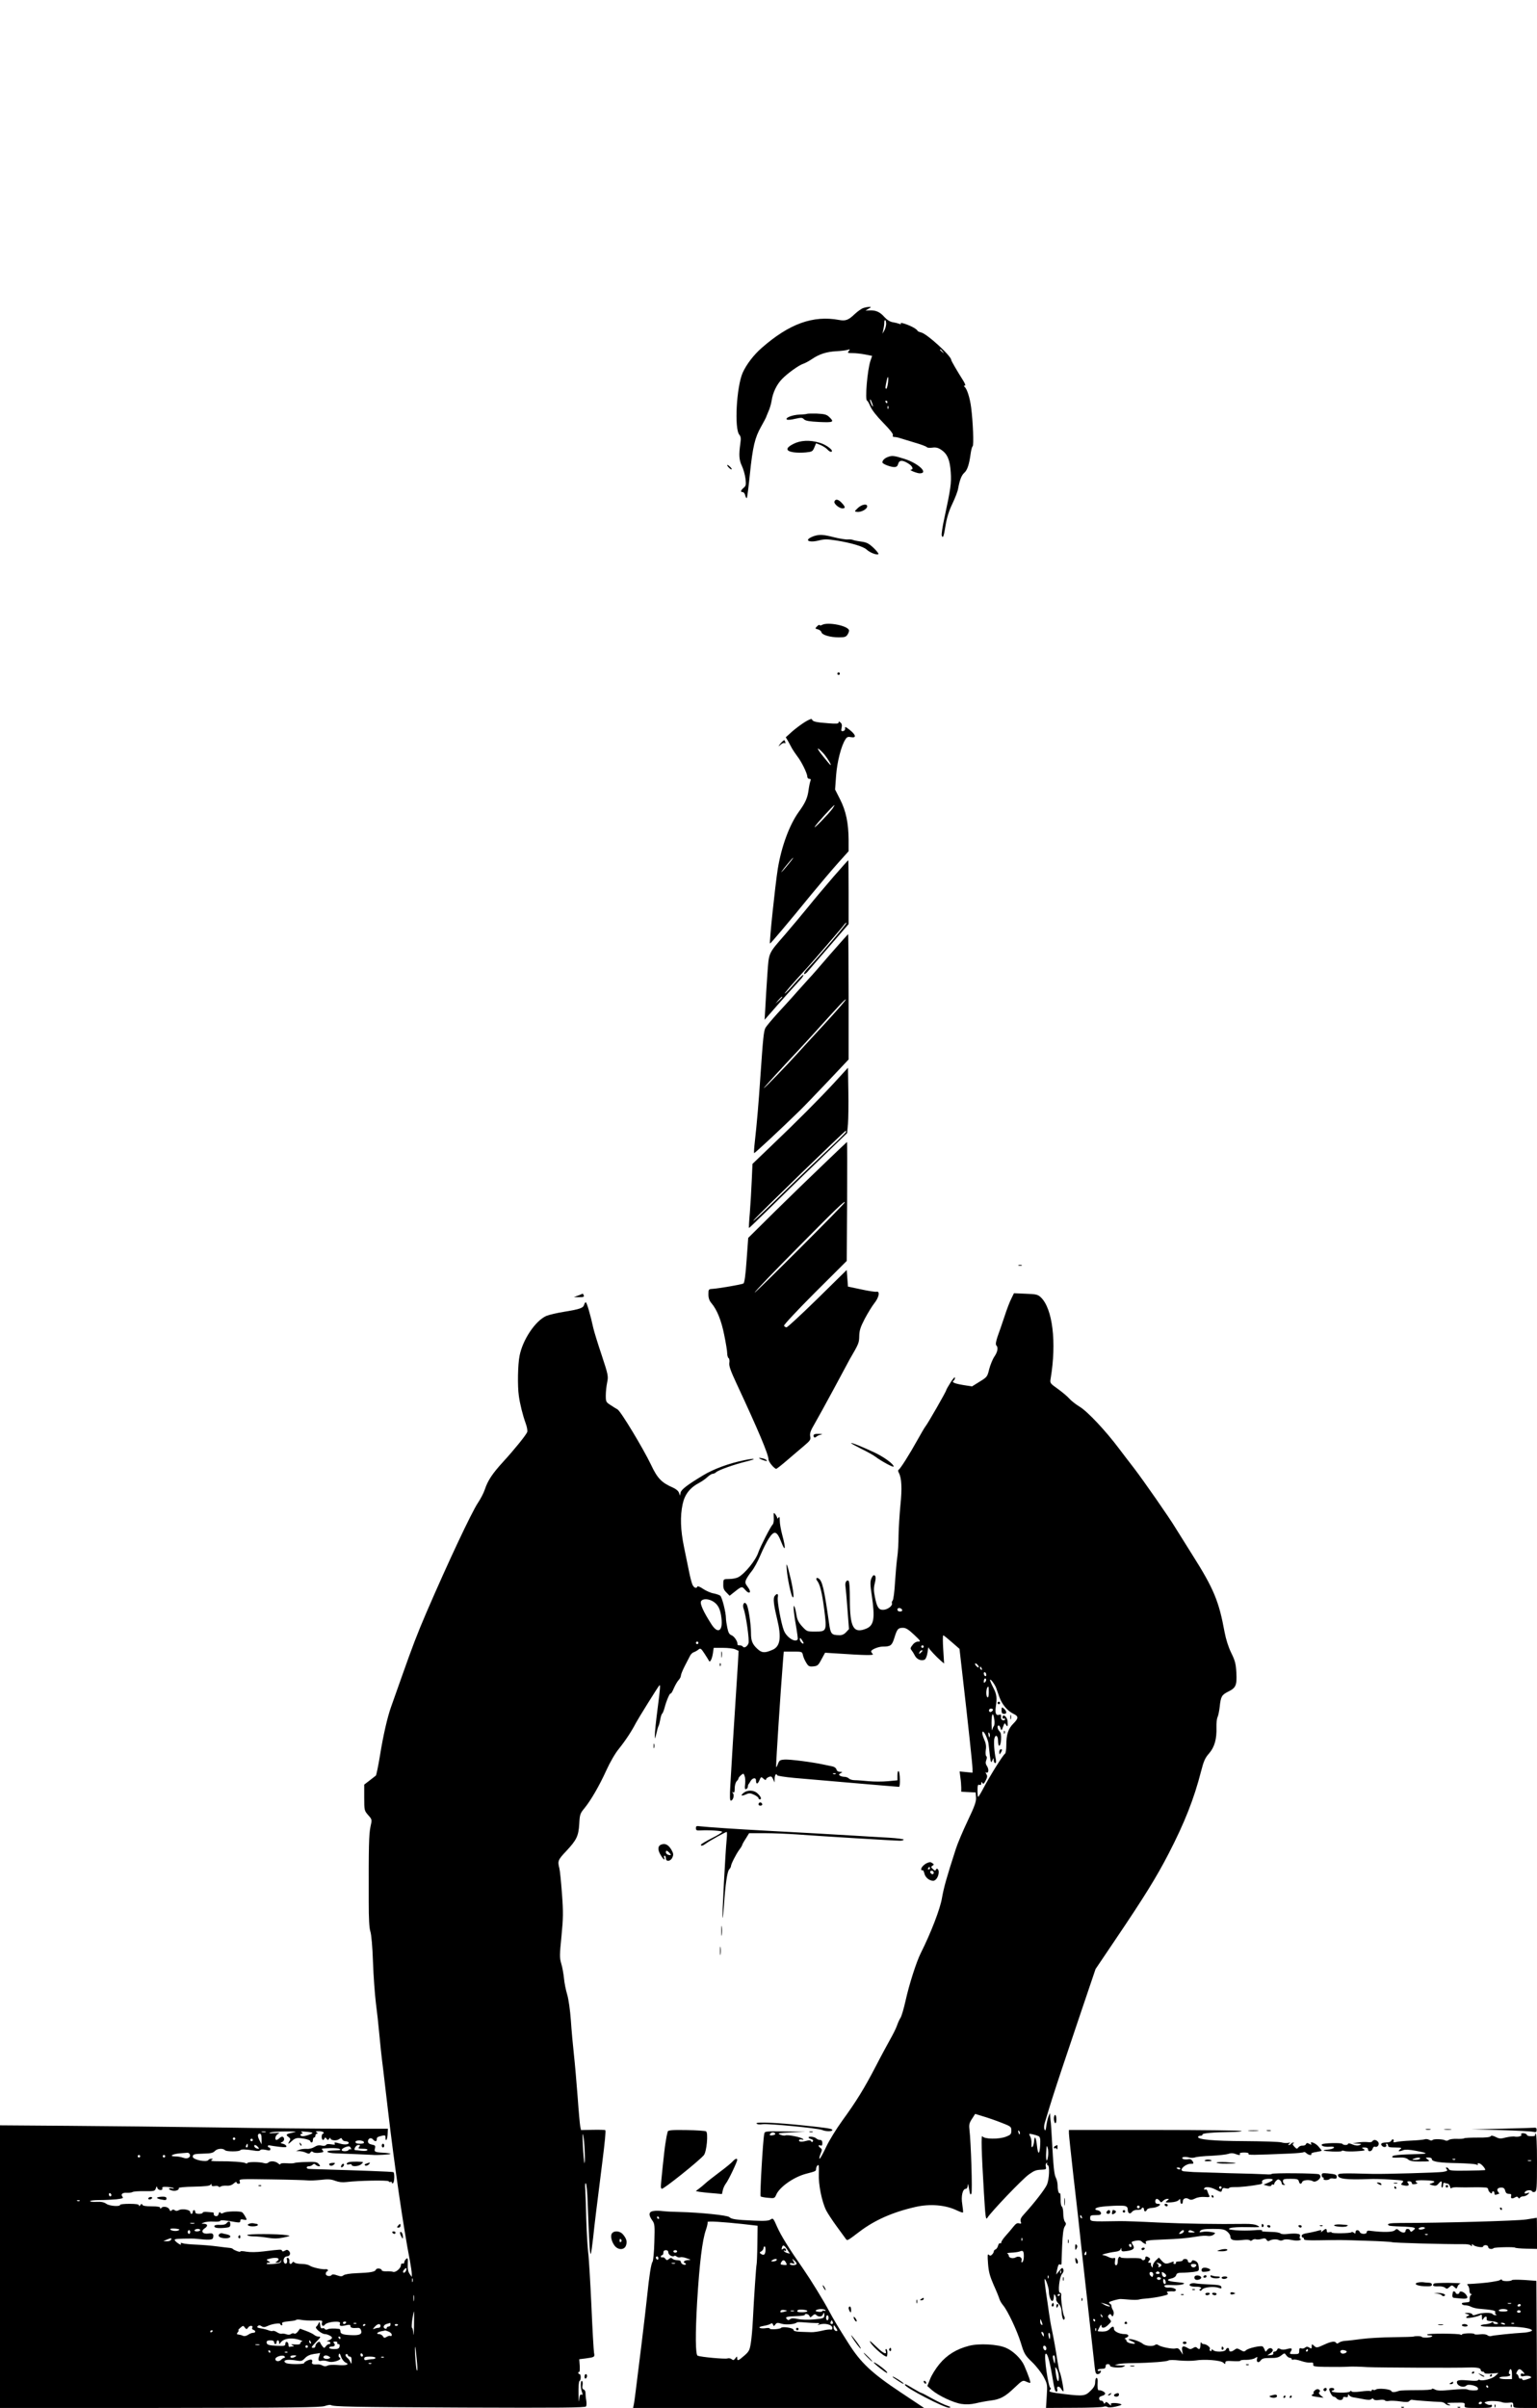 <?xml version="1.0" standalone="no"?>
<!DOCTYPE svg PUBLIC "-//W3C//DTD SVG 20010904//EN"
 "http://www.w3.org/TR/2001/REC-SVG-20010904/DTD/svg10.dtd">
<svg version="1.0" xmlns="http://www.w3.org/2000/svg"
 width="1228pt" height="1923pt" viewBox="0 0 1228 1923"
 preserveAspectRatio="xMidYMid meet">

<g transform="translate(0,1923) scale(0.1,-0.1)"
fill="#000000" stroke="none">
<path d="M6898 16770 c-15 -4 -46 -27 -70 -49 -49 -47 -72 -56 -125 -46 -207
38 -397 -30 -618 -224 -63 -55 -121 -131 -151 -197 -50 -113 -68 -449 -27
-496 12 -14 14 -29 8 -70 -13 -93 -10 -131 12 -178 12 -25 25 -70 29 -102 6
-49 4 -58 -15 -74 -24 -21 -27 -34 -7 -34 8 0 17 -12 20 -26 4 -15 9 -24 13
-21 3 3 14 88 24 188 23 222 40 294 90 382 21 38 39 71 39 73 0 2 9 23 19 47
11 23 22 62 26 87 9 63 40 129 83 173 42 44 135 111 170 122 13 4 43 20 67 36
61 42 120 60 197 64 37 2 78 7 90 11 20 6 21 5 9 -10 -12 -14 -9 -16 31 -16
25 0 70 -5 100 -11 l56 -11 -13 -38 c-25 -71 -46 -320 -27 -320 4 0 15 -21 26
-46 12 -28 49 -76 102 -130 54 -55 81 -89 78 -99 -4 -10 0 -15 12 -15 10 0 31
-4 48 -10 17 -5 70 -21 118 -36 49 -14 90 -30 93 -35 3 -5 23 -7 44 -4 29 4
47 -1 72 -18 48 -32 69 -81 75 -179 6 -86 0 -129 -51 -366 -15 -67 -24 -130
-21 -139 10 -26 16 -10 31 83 10 61 27 115 54 171 22 46 43 100 46 121 12 67
27 107 50 127 24 21 39 69 50 152 4 29 11 55 16 59 10 6 3 194 -12 309 -10 79
-34 153 -54 167 -6 5 -5 8 3 8 8 0 4 13 -11 38 -50 79 -97 160 -97 167 0 32
-194 210 -241 220 -16 4 -29 10 -29 14 0 4 -13 14 -28 23 -39 23 -113 48 -105
35 4 -7 0 -8 -13 -3 -10 4 -34 10 -53 13 -22 4 -45 19 -65 41 -35 40 -68 55
-116 53 l-35 -1 25 15 c22 13 23 14 5 14 -11 0 -32 -4 -47 -9z m182 -128 c-1
-15 -7 -38 -15 -52 l-15 -25 7 30 c4 17 8 42 8 57 0 14 3 24 8 21 4 -2 7 -16
7 -31z m451 -219 c13 -16 12 -17 -3 -4 -17 13 -22 21 -14 21 2 0 10 -8 17 -17z
m-437 -256 c-4 -26 -10 -44 -14 -42 -8 5 -8 10 5 69 9 44 16 25 9 -27z m-125
-159 c6 -18 7 -28 2 -23 -10 12 -25 55 -18 55 3 0 10 -15 16 -32z m121 12 c0
-5 -2 -10 -4 -10 -3 0 -8 5 -11 10 -3 6 -1 10 4 10 6 0 11 -4 11 -10z m7 -52
c-3 -8 -6 -5 -6 6 -1 11 2 17 5 13 3 -3 4 -12 1 -19z"/>
<path d="M6448 15925 c-2 -2 -29 -5 -59 -6 -57 -2 -117 -25 -103 -39 5 -5 34
-3 65 5 51 11 59 11 73 -4 13 -12 43 -17 121 -21 114 -5 123 -1 80 40 -21 20
-38 24 -99 27 -40 1 -75 0 -78 -2z"/>
<path d="M6337 15684 c-62 -32 -61 -56 3 -66 25 -4 69 -4 99 -1 49 5 54 8 67
39 l14 34 38 -15 c20 -9 45 -25 54 -36 10 -11 23 -19 30 -17 23 8 -38 56 -93
72 -79 24 -154 20 -212 -10z"/>
<path d="M7090 15579 c-24 -10 -40 -26 -40 -42 0 -12 65 -37 94 -37 19 0 27 7
32 25 8 31 34 33 80 4 34 -20 46 -48 22 -50 -20 -1 45 -28 69 -29 76 -1 -9 80
-120 115 -85 27 -100 29 -137 14z"/>
<path d="M5810 15516 c0 -11 30 -39 36 -34 2 3 -5 13 -16 23 -11 10 -20 15
-20 11z"/>
<path d="M6667 15225 c-7 -17 37 -55 64 -55 25 0 24 12 -6 44 -27 29 -50 34
-58 11z"/>
<path d="M6854 15173 c-28 -27 -29 -28 -7 -31 30 -4 77 19 81 41 5 27 -41 21
-74 -10z"/>
<path d="M6507 14950 c-16 -5 -35 -14 -44 -21 -26 -22 20 -31 80 -15 43 11 66
11 137 0 119 -19 218 -48 244 -73 25 -24 84 -47 94 -36 4 3 -14 26 -39 50 -38
35 -54 44 -100 50 -30 4 -58 10 -64 13 -5 3 -23 5 -40 4 -16 -2 -66 6 -110 17
-86 22 -114 24 -158 11z"/>
<path d="M6528 14228 c-17 -17 -17 -18 6 -24 13 -3 26 -13 29 -23 5 -22 70
-41 140 -41 46 0 57 4 69 23 8 12 13 28 11 35 -13 36 -168 66 -214 42 -9 -6
-19 -6 -21 -2 -2 4 -11 0 -20 -10z"/>
<path d="M6690 13850 c0 -5 5 -10 10 -10 6 0 10 5 10 10 0 6 -4 10 -10 10 -5
0 -10 -4 -10 -10z"/>
<path d="M6434 13466 c-28 -17 -75 -52 -104 -77 l-52 -47 19 -32 c10 -18 24
-44 32 -59 8 -14 27 -42 42 -62 33 -42 79 -136 79 -161 0 -10 7 -18 16 -18 12
0 14 -5 9 -17 -4 -10 -11 -43 -15 -73 -8 -62 -26 -102 -77 -172 -76 -105 -140
-279 -169 -458 -21 -133 -69 -589 -62 -595 3 -3 144 163 332 394 66 80 159
190 208 245 l88 98 0 92 c-1 133 -21 230 -68 322 l-40 79 8 110 c8 110 41 240
75 291 12 19 21 22 45 17 44 -8 39 18 -11 58 -33 26 -40 28 -37 13 2 -11 -4
-20 -15 -22 -16 -3 -18 1 -13 25 5 21 2 34 -9 43 -12 10 -15 10 -15 0 0 -10
-19 -11 -82 -6 -99 7 -126 14 -130 30 -2 9 -20 2 -54 -18z m154 -263 c30 -39
56 -83 48 -83 -2 0 -30 32 -61 71 -32 39 -48 66 -37 60 11 -6 33 -28 50 -48z
m64 -430 c-32 -44 -155 -170 -143 -147 10 21 149 174 158 174 2 0 -5 -12 -15
-27z m-341 -430 c-41 -52 -78 -92 -66 -73 16 25 87 110 92 110 2 0 -9 -17 -26
-37z"/>
<path d="M6255 13312 c-5 -4 -17 -16 -25 -27 -14 -20 -14 -20 7 -2 12 11 26
16 32 12 7 -3 8 0 5 9 -7 18 -6 18 -19 8z"/>
<path d="M6659 12228 c-63 -73 -155 -182 -204 -243 -49 -60 -130 -157 -180
-215 -140 -161 -131 -142 -144 -320 -6 -85 -13 -202 -16 -260 l-6 -104 43 49
c24 28 85 97 137 155 52 58 104 115 115 127 10 13 17 25 14 28 -3 3 -33 -27
-68 -67 -34 -40 -70 -77 -79 -82 -15 -9 60 78 180 208 30 34 96 108 145 166
49 58 99 116 111 130 12 14 29 34 37 45 8 11 17 18 19 15 5 -5 -219 -268 -300
-353 -26 -26 -43 -50 -39 -55 4 -4 18 5 29 19 12 15 91 106 175 203 l152 176
0 255 c0 140 -1 255 -3 255 -2 0 -55 -60 -118 -132z m-409 -961 c0 -2 -12 -14
-27 -28 l-28 -24 24 28 c23 25 31 32 31 24z"/>
<path d="M6632 11608 c-77 -90 -153 -177 -169 -193 -15 -17 -59 -66 -98 -109
-38 -44 -108 -120 -154 -170 -45 -50 -89 -102 -96 -116 -13 -27 -18 -70 -40
-390 -14 -210 -27 -364 -45 -525 -5 -44 -7 -82 -5 -84 4 -3 222 200 364 339
31 30 132 135 224 232 l167 177 0 501 c0 275 -2 500 -4 500 -1 0 -66 -73 -144
-162z m-39 -550 c-92 -100 -195 -211 -227 -247 -81 -90 -256 -271 -263 -271
-5 0 145 164 278 305 31 33 87 94 125 136 202 224 249 274 252 267 2 -4 -72
-89 -165 -190z"/>
<path d="M6666 10584 c-125 -135 -294 -305 -508 -509 l-146 -140 -6 -135 c-3
-74 -10 -189 -15 -255 -6 -65 -9 -121 -7 -122 1 -1 69 64 152 145 82 81 258
253 391 380 l241 233 7 72 c3 40 5 157 3 261 l-3 189 -109 -119z m94 -393 c0
-4 -62 -66 -137 -136 -76 -71 -221 -210 -323 -309 -193 -190 -309 -298 -275
-257 38 45 723 710 733 711 1 0 2 -4 2 -9z"/>
<path d="M6585 9937 c-99 -94 -276 -266 -394 -382 l-213 -211 -13 -178 c-8
-118 -17 -181 -25 -186 -13 -8 -192 -39 -247 -43 -32 -2 -33 -4 -33 -44 0 -29
7 -50 24 -70 45 -53 79 -138 102 -253 13 -63 24 -129 24 -147 0 -17 5 -35 11
-39 6 -3 9 -20 6 -38 -4 -24 10 -63 58 -166 174 -373 255 -566 255 -605 0 -19
46 -75 62 -75 4 0 45 32 90 71 46 39 106 91 135 115 47 40 52 48 46 74 -4 23
3 45 34 97 22 38 91 163 153 278 62 116 120 224 129 240 73 125 75 131 76 185
1 44 9 71 44 138 24 45 58 101 77 125 37 46 47 98 17 91 -10 -2 -65 6 -123 19
l-105 22 -5 66 -5 67 -233 -229 c-129 -126 -240 -229 -248 -229 -8 0 -17 6
-20 13 -2 7 105 122 248 265 l253 252 3 475 c1 261 1 475 -1 475 -1 0 -83 -78
-182 -173z m165 -309 c-1 -12 -720 -730 -720 -720 0 7 158 172 352 367 298
302 369 370 368 353z"/>
<path d="M8138 9123 c6 -2 18 -2 25 0 6 3 1 5 -13 5 -14 0 -19 -2 -12 -5z"/>
<path d="M4620 8884 l-35 -13 42 0 c34 -1 41 2 37 14 -4 8 -7 14 -8 14 0 -1
-17 -7 -36 -15z"/>
<path d="M8081 8861 c-12 -22 -37 -87 -55 -143 -19 -57 -44 -130 -56 -162 -13
-40 -17 -63 -10 -70 17 -17 11 -52 -16 -91 -14 -21 -32 -66 -41 -100 -14 -59
-17 -63 -76 -99 l-61 -38 -70 11 c-72 12 -96 23 -77 35 6 4 11 15 11 24 0 9
-16 -8 -35 -38 -19 -30 -35 -58 -35 -62 0 -10 -148 -268 -165 -288 -7 -8 -36
-58 -65 -110 -62 -112 -139 -234 -151 -238 -5 -2 -4 -13 2 -23 23 -43 27 -125
13 -259 -7 -74 -14 -184 -15 -245 0 -60 -5 -137 -10 -170 -5 -33 -13 -122 -18
-198 -4 -76 -13 -143 -19 -149 -6 -6 -8 -16 -6 -22 7 -19 -33 -50 -67 -52 -38
-3 -53 20 -69 103 -10 48 -10 73 -1 108 11 45 9 65 -8 65 -5 0 -14 -13 -20
-28 -9 -22 -9 -51 4 -132 27 -185 18 -240 -43 -266 -103 -43 -132 8 -132 232
0 94 -4 145 -11 150 -16 10 -30 -17 -24 -46 2 -14 10 -96 16 -183 l12 -157
-23 -25 c-16 -17 -34 -25 -54 -24 -63 1 -70 9 -82 95 -39 275 -54 341 -85 359
-16 10 -23 -3 -11 -18 23 -28 40 -96 57 -229 22 -174 20 -178 -72 -178 -66 0
-67 1 -105 42 -27 30 -39 54 -44 87 -4 25 -10 55 -15 66 -14 37 -10 -33 10
-145 10 -58 17 -108 14 -112 -18 -30 -91 17 -111 73 -21 53 -54 234 -48 261 6
31 -4 37 -24 13 -15 -18 -9 -68 19 -185 36 -148 25 -220 -38 -246 -62 -27 -84
-25 -120 8 -40 37 -51 65 -51 126 0 78 -22 216 -37 232 -12 13 -15 13 -22 1
-6 -8 -5 -24 0 -38 19 -50 48 -254 39 -277 -9 -26 -36 -41 -45 -26 -4 6 -15
10 -26 10 -10 0 -18 3 -17 8 4 19 -24 63 -46 72 -19 7 -27 20 -35 60 -6 28
-11 62 -11 75 0 48 -31 170 -46 182 -9 6 -33 14 -53 18 -21 3 -57 19 -82 35
-24 17 -45 25 -47 20 -7 -20 -30 -10 -41 18 -6 15 -18 61 -26 102 -8 41 -26
129 -40 195 -28 135 -32 246 -11 343 17 79 59 132 136 172 19 10 47 30 62 44
15 14 34 26 42 26 8 0 21 6 28 13 18 17 144 62 243 86 85 21 72 28 -17 10
-123 -25 -246 -70 -330 -121 -131 -79 -176 -114 -181 -140 l-4 -23 -8 23 c-5
15 -24 31 -49 42 -90 39 -124 74 -175 183 -63 131 -242 428 -267 441 -10 6
-36 21 -56 35 -36 23 -38 26 -38 77 0 29 5 76 11 104 10 49 9 58 -44 218 -31
92 -61 190 -67 217 -22 102 -52 205 -60 205 -4 0 -10 -9 -13 -20 -7 -26 -36
-36 -160 -56 -56 -9 -120 -24 -142 -33 -88 -39 -189 -190 -214 -319 -14 -70
-17 -240 -6 -317 9 -68 32 -159 55 -222 11 -30 16 -60 12 -70 -10 -25 -103
-140 -191 -236 -87 -95 -124 -151 -147 -221 -9 -28 -34 -76 -55 -107 -52 -78
-236 -469 -411 -874 -76 -177 -112 -272 -198 -515 -38 -107 -76 -215 -85 -240
-29 -80 -64 -232 -89 -389 -14 -85 -29 -157 -33 -161 -4 -3 -27 -21 -50 -39
l-43 -33 0 -103 c0 -103 1 -105 31 -140 32 -36 32 -36 19 -93 -13 -65 -15
-153 -14 -602 0 -134 4 -207 13 -235 8 -24 17 -122 21 -245 4 -113 15 -259 23
-325 9 -67 21 -177 27 -245 6 -69 19 -192 30 -275 10 -82 28 -235 40 -340 50
-429 123 -935 175 -1200 8 -44 15 -91 15 -105 l0 -24 -17 24 c-12 17 -17 41
-15 79 2 47 0 52 -13 41 -8 -7 -15 -19 -15 -27 0 -8 -6 -13 -13 -10 -8 3 -14
-3 -14 -15 -2 -25 -44 -59 -63 -51 -8 3 -32 5 -52 4 -21 -1 -38 3 -38 8 0 15
-41 21 -47 5 -6 -17 -43 -24 -155 -28 -53 -2 -94 -9 -104 -17 -12 -10 -22 -10
-51 0 -21 8 -38 9 -42 4 -11 -17 -50 -10 -48 9 1 10 5 18 9 18 4 0 8 4 8 10 0
5 -8 9 -17 8 -29 -4 -107 14 -128 28 -11 8 -40 14 -65 14 -25 0 -51 5 -57 11
-8 8 -13 8 -17 0 -12 -19 -27 -12 -24 11 2 11 -3 23 -11 26 -10 3 -12 -1 -8
-17 6 -24 -11 -40 -23 -21 -12 20 1 50 21 50 25 0 35 25 18 43 -11 11 -18 12
-33 3 -13 -8 -20 -8 -23 0 -4 11 -8 11 -148 -6 -57 -7 -107 -7 -137 -2 -27 5
-48 6 -48 1 0 -8 -50 10 -60 21 -3 4 -14 7 -25 8 -11 1 -56 6 -100 12 -44 6
-118 12 -165 14 -47 2 -96 6 -109 11 -17 5 -21 4 -16 -5 10 -17 -27 4 -45 24
-11 14 -4 16 66 18 44 1 88 1 99 -1 104 -11 133 -10 137 7 8 31 -2 41 -36 35
-46 -7 -66 18 -31 41 29 19 25 36 -8 37 -21 0 -21 1 3 10 14 6 49 9 78 7 28
-2 52 1 52 6 0 8 41 5 123 -10 30 -5 37 -3 37 10 0 12 6 15 25 10 14 -3 25 -3
25 0 0 10 -24 50 -35 58 -16 12 -124 9 -147 -3 -15 -8 -22 -8 -28 1 -5 8 -9 4
-13 -10 -4 -15 -12 -20 -24 -18 -10 2 -17 10 -15 16 1 7 -1 12 -5 13 -5 0 -25
2 -46 4 -20 2 -37 0 -37 -5 0 -6 -13 -10 -30 -10 -20 0 -30 5 -30 15 0 8 -4
15 -10 15 -5 0 -10 -7 -10 -15 0 -8 -4 -15 -10 -15 -5 0 -10 6 -10 14 0 19
-64 30 -90 16 -15 -8 -25 -8 -34 -1 -9 7 -16 7 -24 -1 -9 -9 -13 -7 -19 8 -9
21 -54 28 -65 10 -6 -8 -8 -7 -8 2 0 8 -21 12 -69 12 -46 0 -71 4 -74 13 -4 9
-8 8 -16 -3 -7 -10 -11 -11 -11 -2 0 8 -22 12 -75 12 -41 0 -75 -3 -75 -8 0
-16 -85 -10 -110 8 -19 13 -41 18 -78 16 -29 -2 -52 1 -52 6 0 4 33 8 74 8 40
0 101 3 135 6 49 6 59 9 50 20 -17 20 -1 35 35 32 17 -1 38 2 45 6 7 5 51 8
96 7 77 -1 83 1 90 22 6 19 8 19 12 5 2 -10 14 -18 25 -18 13 0 18 5 15 14 -4
10 5 13 40 11 25 -2 48 -7 51 -11 4 -4 -3 -4 -16 -1 -12 3 -22 2 -22 -3 0 -4
11 -11 25 -14 28 -7 59 5 53 20 -2 5 52 10 121 11 87 2 127 6 133 15 6 10 8
10 8 -1 0 -9 8 -12 25 -9 14 3 28 1 31 -4 4 -5 10 -5 17 0 7 5 28 8 47 7 24
-2 42 4 58 18 12 11 22 15 22 9 0 -7 7 -12 16 -12 11 0 14 6 9 20 -6 19 -2 19
257 15 145 -2 274 -6 288 -8 14 -2 59 0 100 4 60 7 84 6 118 -7 29 -11 58 -14
90 -10 98 12 331 16 337 6 4 -6 11 -8 16 -5 5 4 9 1 9 -5 0 -6 4 -8 10 -5 12
7 14 82 3 88 -7 4 -283 14 -593 23 -36 1 -73 2 -82 3 -24 1 -23 21 0 21 10 0
23 5 30 12 9 9 15 9 24 0 7 -7 19 -12 27 -12 11 0 11 3 -3 19 -14 15 -29 18
-101 15 -46 -1 -88 -5 -93 -8 -5 -3 -32 -4 -61 -2 -31 2 -51 0 -51 -7 0 -5 -8
-3 -18 6 -21 19 -63 22 -79 6 -6 -6 -21 -8 -33 -4 -34 11 -130 11 -133 1 -2
-5 -9 -6 -16 -1 -15 9 -115 16 -216 15 -50 0 -66 2 -55 10 13 8 13 10 -2 10
-9 0 -20 -5 -23 -10 -13 -21 -125 2 -125 26 0 20 11 23 88 25 55 1 75 6 88 20
19 21 64 25 82 7 12 -12 113 -12 122 0 6 9 43 8 104 -2 32 -6 50 -5 55 2 4 7
19 8 44 3 29 -7 37 -6 37 5 0 8 -4 14 -10 14 -5 0 -10 5 -10 11 0 6 8 8 18 5
9 -2 43 -7 76 -11 46 -5 57 -4 54 6 -3 8 -15 16 -29 19 -20 5 -21 7 -6 13 19
7 23 32 7 42 -6 3 -17 -1 -26 -9 -19 -19 -34 -21 -34 -3 0 17 12 33 30 40 8 4
-10 5 -40 2 -39 -3 -48 -2 -30 4 14 5 70 9 125 9 83 0 93 -2 56 -9 -55 -11
-61 -17 -36 -35 16 -12 18 -18 7 -34 -16 -27 -9 -25 23 4 18 17 35 23 58 21
48 -4 87 -16 87 -26 0 -5 5 -9 10 -9 6 0 10 9 10 20 0 11 5 20 10 20 6 0 10 7
10 15 0 8 6 15 13 15 8 0 7 4 -3 10 -11 7 -7 10 17 10 17 0 35 -4 38 -10 3 -5
1 -10 -4 -10 -6 0 -11 -11 -11 -25 0 -26 15 -34 23 -12 4 9 8 8 16 -3 10 -13
12 -13 21 0 5 8 10 10 10 4 0 -18 47 -23 69 -8 16 12 20 11 25 -1 3 -8 14 -15
25 -15 11 0 22 -4 26 -9 9 -16 -28 -22 -65 -11 -44 13 -53 13 -45 -1 5 -7 -4
-8 -28 -4 -22 4 -37 3 -42 -5 -4 -7 -18 -9 -36 -5 -21 5 -38 1 -57 -11 -16
-10 -41 -17 -62 -15 -19 1 -46 -2 -60 -8 l-25 -10 27 0 c15 -1 39 -6 53 -13
21 -10 28 -9 35 2 6 10 12 11 22 3 7 -6 30 -8 51 -5 31 3 35 7 26 18 -14 17
-18 15 58 19 33 1 67 -2 75 -6 15 -10 11 -11 -52 -13 -72 -2 -52 -21 25 -23
72 -2 272 -11 290 -12 33 -4 145 3 145 8 0 3 -26 8 -57 9 -69 4 -75 7 -67 36
5 20 1 24 -25 29 -22 5 -31 12 -31 26 0 24 25 34 40 15 16 -18 30 -18 30 0 0
17 5 21 43 30 23 5 27 3 27 -14 0 -40 15 -18 17 25 l2 45 -357 0 c-196 0 -647
4 -1002 10 -355 5 -891 11 -1192 13 l-548 4 0 -1129 0 -1129 1277 1 c1057 1
1284 4 1317 15 22 8 44 11 49 8 22 -13 151 -16 1061 -20 780 -3 971 -1 978 9
5 7 5 29 2 48 -4 19 -6 45 -6 58 1 12 -5 25 -14 29 -11 4 -14 14 -10 34 3 16
1 31 -4 34 -13 8 -13 -56 0 -89 7 -20 6 -24 -5 -20 -10 4 -15 -6 -18 -43 -2
-26 -4 -4 -5 49 -1 56 2 99 8 103 13 8 13 55 0 55 -5 0 -10 5 -10 11 0 5 3 8
7 6 5 -3 6 19 5 48 l-4 54 49 6 c74 10 76 11 69 46 -3 18 -13 187 -21 378 -9
190 -20 382 -26 426 -5 44 -12 161 -15 260 -2 99 -6 206 -8 239 -3 36 -1 55 5
49 5 -5 12 -72 14 -149 13 -341 18 -427 25 -413 4 8 12 66 19 129 10 100 29
251 71 585 24 189 31 267 26 273 -3 3 -48 4 -100 3 l-94 -2 -6 28 c-3 15 -13
123 -21 238 -9 116 -22 269 -30 340 -8 72 -19 193 -24 270 -6 82 -18 167 -29
205 -11 36 -23 95 -26 131 -4 37 -13 90 -22 118 -14 47 -13 68 2 219 14 144
15 190 4 337 -7 94 -16 186 -21 205 -15 58 -11 67 55 137 84 90 98 120 104
218 4 74 7 83 42 125 52 64 118 178 175 303 28 62 70 135 99 170 56 70 104
144 137 208 18 34 170 279 186 298 11 14 8 -23 -13 -184 -13 -99 -23 -196 -22
-215 0 -32 1 -31 12 15 6 28 14 55 17 60 4 6 10 29 14 52 4 24 11 45 16 48 4
3 13 25 19 48 14 54 42 119 48 112 3 -3 15 16 26 43 12 27 29 56 39 66 9 10
17 25 17 34 0 9 14 44 31 77 17 33 36 70 43 83 6 12 20 25 31 28 11 4 27 13
36 21 15 12 20 9 47 -32 17 -26 33 -52 36 -58 8 -19 25 13 32 61 l6 42 74 0
c40 0 85 -5 99 -12 l26 -12 -6 -110 c-4 -61 -11 -174 -16 -251 -13 -194 -36
-566 -44 -712 -5 -88 -4 -123 4 -123 18 0 30 43 17 59 -8 11 -8 13 2 7 9 -5
12 3 12 33 0 22 7 46 15 55 8 8 15 18 15 23 0 5 9 16 20 26 20 16 21 16 29 -6
5 -12 7 -42 4 -66 -4 -34 -2 -42 8 -39 8 3 14 11 14 19 0 8 2 16 5 19 3 3 10
14 16 25 15 27 44 32 44 7 0 -33 13 -33 27 -1 13 31 14 31 33 14 12 -11 20
-13 20 -6 0 6 10 15 23 20 18 7 24 4 34 -18 l11 -26 1 33 c1 17 6 32 11 32 6
0 10 -4 10 -8 0 -4 62 -14 138 -21 150 -13 822 -71 835 -71 11 0 8 118 -3 125
-6 4 -10 -10 -10 -34 l0 -39 -77 -7 c-42 -4 -110 -4 -152 0 -42 4 -92 8 -111
8 -19 0 -41 6 -48 14 -7 7 -23 13 -35 13 -12 0 -28 4 -36 9 -11 7 -10 11 5 20
18 10 17 10 -4 11 -15 0 -26 7 -29 19 -3 11 -17 21 -31 24 -15 3 -47 10 -72
15 -92 20 -266 42 -309 40 -41 -3 -45 -6 -57 -38 -8 -23 -13 -28 -13 -15 -1
36 34 581 55 843 l6 72 73 0 c72 0 74 0 80 -28 3 -15 15 -43 26 -60 17 -29 24
-33 57 -30 33 3 40 8 65 56 l29 53 81 -5 c252 -17 312 -17 300 -5 -7 7 -13 16
-13 21 0 14 58 38 92 38 63 0 74 8 93 68 22 72 30 82 69 82 24 0 44 -13 89
-55 53 -50 56 -55 33 -55 -15 0 -33 -10 -45 -27 -18 -22 -19 -29 -8 -42 7 -9
19 -28 27 -44 15 -30 54 -45 79 -30 9 6 18 30 22 59 3 27 7 44 7 38 2 -11 60
-73 101 -109 l24 -20 -7 113 c-4 61 -4 112 0 112 4 0 34 -24 68 -54 l62 -54
22 -193 c48 -416 82 -735 82 -765 l0 -31 -52 5 -51 5 6 -48 c4 -26 7 -63 7
-81 l0 -33 58 -3 57 -3 3 -40 c2 -32 -10 -68 -66 -185 -38 -80 -81 -181 -95
-225 -76 -235 -96 -308 -111 -392 -14 -87 -88 -278 -169 -440 -35 -69 -93
-250 -122 -381 -14 -63 -32 -124 -40 -136 -8 -12 -21 -40 -29 -64 -8 -23 -33
-72 -54 -109 -21 -38 -73 -133 -114 -213 -93 -179 -156 -281 -268 -435 -49
-68 -106 -160 -130 -212 -24 -51 -47 -93 -52 -93 -4 0 -1 17 7 37 14 34 14 39
0 49 -19 14 -20 28 0 20 11 -4 15 1 15 19 0 17 -6 25 -18 25 -10 0 -23 5 -30
12 -13 13 -62 20 -62 8 0 -4 9 -10 21 -13 13 -4 18 -10 14 -17 -6 -9 -9 -9
-15 0 -5 8 -17 9 -41 2 -37 -10 -62 -6 -54 8 3 5 13 6 23 3 12 -4 14 -3 7 5
-13 14 -121 36 -141 28 -8 -3 -27 0 -42 7 -24 10 -13 13 88 17 l115 6 -162 2
c-161 2 -163 2 -167 -20 -11 -50 -36 -492 -29 -499 5 -3 31 -9 60 -11 49 -5
52 -4 64 23 25 62 140 143 239 169 77 20 80 21 80 39 0 10 6 23 13 29 9 8 11
-6 9 -66 -4 -87 24 -225 59 -295 12 -23 48 -78 80 -122 32 -44 65 -89 73 -100
16 -22 9 -26 112 52 122 93 267 157 448 198 118 27 241 16 332 -28 24 -11 45
-19 48 -16 2 2 -1 32 -6 66 -11 65 3 123 29 123 7 0 13 10 14 23 1 27 5 15 14
-38 5 -31 9 -36 16 -23 9 16 -3 403 -16 516 -4 34 0 50 21 81 l25 39 72 -22
c40 -12 105 -35 145 -51 69 -27 72 -30 72 -60 0 -29 -5 -34 -43 -49 -58 -22
-173 -20 -188 3 -11 17 -8 -117 12 -449 12 -199 15 -223 28 -201 32 50 282
312 333 347 44 31 56 35 106 37 29 1 32 4 28 23 -4 13 -1 26 6 30 6 4 8 3 4
-4 -3 -5 -1 -12 6 -14 16 -6 11 -111 -7 -154 -14 -34 -101 -147 -178 -231 -30
-32 -37 -47 -32 -64 6 -18 4 -20 -13 -15 -14 5 -26 -2 -45 -26 -14 -18 -42
-51 -61 -72 -20 -22 -36 -46 -36 -53 0 -8 -4 -11 -10 -8 -5 3 -12 -5 -16 -19
-3 -13 -12 -27 -20 -30 -8 -3 -14 -10 -14 -16 0 -6 -6 -18 -14 -25 -10 -11
-16 -11 -26 -2 -10 10 -11 -4 -6 -71 5 -66 15 -101 45 -170 22 -48 42 -98 46
-112 4 -14 18 -37 30 -51 37 -45 110 -199 141 -299 27 -89 33 -99 91 -155 34
-33 75 -86 92 -118 29 -56 30 -61 24 -152 l-6 -95 219 1 c120 0 228 4 239 8
11 5 25 4 32 -1 8 -6 32 -5 69 3 42 10 52 15 38 20 -29 11 -86 11 -79 -1 10
-16 -2 -12 -20 7 -13 12 -19 13 -25 4 -5 -10 -9 -9 -13 3 -4 9 -12 15 -19 14
-6 -2 -14 5 -16 14 -2 12 5 19 22 24 14 3 26 12 26 19 0 12 -34 29 -52 26 -8
-1 -11 26 -8 71 1 16 -3 28 -9 28 -6 0 -11 -15 -11 -33 0 -25 -9 -43 -37 -70
-41 -42 -60 -44 -204 -27 -126 16 -133 18 -119 35 7 8 8 15 3 15 -17 0 -55
261 -39 272 13 9 29 -43 51 -167 21 -125 24 -135 37 -135 6 0 8 9 5 20 -7 27
19 26 33 -1 7 -11 14 -19 16 -16 6 5 -20 140 -30 155 -3 5 -10 41 -16 78 -16
104 -28 171 -45 254 -9 41 -20 107 -25 145 -5 39 -16 113 -24 165 -7 52 -12
97 -10 99 7 8 34 -69 34 -98 0 -39 17 -84 30 -76 5 3 10 18 10 33 1 23 2 24
11 10 5 -10 9 -24 7 -30 -2 -7 7 -23 20 -36 13 -13 22 -35 23 -54 2 -50 13
-85 23 -70 4 7 3 18 -2 25 -10 12 -28 139 -23 170 1 9 -3 17 -10 17 -19 0 -5
126 16 150 11 12 15 26 10 37 -6 16 -9 15 -32 -12 l-25 -30 7 35 c9 43 14 52
26 45 5 -4 9 0 10 7 0 7 2 72 5 143 4 91 10 137 20 153 13 19 13 26 2 39 -7 9
-13 38 -13 65 0 27 -5 52 -11 56 -7 4 -11 30 -10 59 0 28 -2 49 -5 47 -10 -6
-19 23 -19 62 0 19 -6 47 -14 62 -14 26 -20 90 -32 312 -3 58 -7 114 -8 125
-2 11 -4 34 -5 50 l-2 30 -11 -25 c-6 -14 -14 -47 -18 -75 -5 -39 -8 -46 -15
-31 -5 11 -4 34 3 55 22 75 51 167 60 196 47 147 90 275 208 625 l137 405 162
240 c225 333 325 494 421 680 128 247 204 440 260 659 21 82 32 107 64 143 44
51 62 115 59 210 -1 32 3 67 8 78 6 11 14 49 18 85 9 83 16 94 69 121 61 30
69 51 64 151 -4 71 -10 95 -41 158 -23 47 -42 108 -53 165 -45 247 -86 347
-259 620 -59 94 -119 190 -134 214 -46 77 -252 373 -330 475 -42 54 -96 125
-121 158 -105 140 -250 295 -313 333 -34 21 -72 51 -85 67 -13 15 -53 49 -89
75 -63 45 -65 47 -59 82 49 292 16 562 -79 651 -24 22 -37 25 -120 28 l-94 4
-20 -41z m-2378 -2424 c36 -25 53 -60 61 -129 13 -104 -28 -130 -79 -51 -65
101 -94 165 -84 185 13 24 64 21 102 -5z m1505 -64 c2 -8 -5 -13 -17 -13 -12
0 -21 6 -21 16 0 18 31 15 38 -3z m-788 -266 c0 -5 -7 -4 -15 3 -8 7 -15 20
-15 29 1 13 3 13 15 -3 8 -11 15 -24 15 -29z m-840 3 c0 -5 -4 -10 -10 -10 -5
0 -10 5 -10 10 0 6 5 10 10 10 6 0 10 -4 10 -10z m1800 -30 c0 -5 -4 -10 -10
-10 -5 0 -10 5 -10 10 0 6 5 10 10 10 6 0 10 -4 10 -10z m-10 -34 c0 -2 -7 -9
-15 -16 -13 -11 -14 -10 -9 4 5 14 24 23 24 12z m450 -128 c0 -6 -7 -5 -15 2
-8 7 -15 17 -15 22 0 6 7 5 15 -2 8 -7 15 -17 15 -22z m24 -14 c3 -8 2 -12 -4
-9 -6 3 -10 10 -10 16 0 14 7 11 14 -7z m36 -50 c0 -8 -4 -12 -10 -9 -5 3 -10
13 -10 21 0 8 5 12 10 9 6 -3 10 -13 10 -21z m-9 -57 c-8 -8 -11 -7 -11 4 0 9
3 19 7 23 4 4 9 2 11 -4 3 -7 -1 -17 -7 -23z m88 -47 c5 -14 17 -47 26 -74 21
-58 65 -110 111 -132 43 -20 43 -36 0 -79 -41 -41 -56 -87 -56 -172 0 -34 -5
-65 -10 -68 -17 -11 -117 -170 -179 -287 -17 -32 -33 -58 -36 -58 -3 0 -5 23
-5 51 0 41 3 50 15 45 10 -3 15 1 15 12 0 14 2 14 9 3 7 -11 13 -6 26 19 14
27 15 37 5 53 -7 12 -7 17 -1 12 19 -11 24 24 7 50 -12 18 -13 30 -6 49 6 16
6 27 0 31 -5 3 -7 25 -4 49 5 31 1 55 -14 88 -25 57 -13 83 13 31 10 -21 20
-49 22 -63 2 -14 7 -56 11 -95 8 -63 10 -67 20 -45 10 24 11 24 11 3 1 -13 6
-23 12 -23 8 0 9 11 5 33 -12 56 -18 139 -11 164 9 36 29 22 29 -20 1 -56 20
-49 24 9 2 37 -1 56 -12 67 -17 17 -22 47 -7 47 5 0 12 -10 15 -22 7 -21 8
-21 20 12 12 32 13 33 24 15 12 -21 16 -10 12 30 -4 37 -40 63 -40 29 0 -8 5
-12 10 -9 6 3 10 1 10 -5 0 -6 -8 -10 -17 -8 -12 3 -17 12 -15 27 2 18 -2 21
-17 16 -24 -7 -32 15 -25 65 11 71 7 100 -19 150 -15 29 -27 57 -27 63 1 16
37 -32 49 -63z m-59 -36 c0 -27 -4 -43 -10 -39 -17 11 -11 85 7 85 2 0 3 -21
3 -46z m27 -149 c-7 -7 -16 -10 -21 -5 -12 12 2 30 19 24 11 -5 12 -9 2 -19z
m17 -66 c4 -23 2 -46 -3 -53 -5 -6 -11 -20 -13 -31 -3 -11 -5 13 -6 53 0 79
12 96 22 31z m-36 -135 c-3 -14 -5 -12 -10 9 -3 19 -2 25 4 19 6 -6 8 -18 6
-28z m-1231 -300 c-3 -3 -12 -4 -19 -1 -8 3 -5 6 6 6 11 1 17 -2 13 -5z m1471
-2875 c-3 -8 -7 -3 -11 10 -4 17 -3 21 5 13 5 -5 8 -16 6 -23z m-6025 14 c-7
-2 -21 -2 -30 0 -10 3 -4 5 12 5 17 0 24 -2 18 -5z m373 -6 c6 -6 -54 -27 -77
-27 -11 0 -19 5 -19 10 0 6 6 10 13 10 8 0 7 4 -3 11 -11 7 -2 9 33 5 27 -2
51 -6 53 -9z m2176 -155 c2 -56 1 -95 -3 -85 -3 10 -9 72 -12 138 -4 75 -3
107 2 85 5 -19 11 -81 13 -138z m1522 149 c3 -5 -5 -11 -19 -13 -24 -5 -32 2
-18 15 9 10 31 9 37 -2z m-4104 -43 l0 -43 -15 29 c-19 36 -19 56 0 56 11 0
15 -11 15 -42z m6209 22 c11 -6 14 -24 12 -66 -4 -83 -18 -88 -26 -10 -8 70
-19 87 -23 34 -2 -18 -7 -37 -13 -43 -7 -7 -9 1 -8 25 2 19 -3 46 -10 58 -12
23 -12 24 21 17 18 -4 39 -11 47 -15z m-6419 -20 c0 -5 -4 -10 -10 -10 -5 0
-10 5 -10 10 0 6 5 10 10 10 6 0 10 -4 10 -10z m140 -10 c0 -5 -4 -10 -10 -10
-5 0 -10 5 -10 10 0 6 5 10 10 10 6 0 10 -4 10 -10z m888 -18 c2 -8 -8 -12
-32 -12 -24 0 -36 5 -36 14 0 17 62 16 68 -2z m-928 -27 c0 -8 -4 -15 -10 -15
-5 0 -7 7 -4 15 4 8 8 15 10 15 2 0 4 -7 4 -15z m81 -11 c12 -14 11 -16 -5
-13 -11 2 -21 10 -24 17 -5 17 13 15 29 -4z m809 1 c-11 -13 -7 -15 29 -15 28
0 40 -4 36 -11 -4 -6 -24 -8 -49 -5 -22 3 -44 5 -48 5 -17 2 7 41 24 41 17 0
18 -3 8 -15z m5503 -78 c-9 -56 -19 -29 -14 40 3 51 5 54 12 28 5 -16 6 -47 2
-68z m-5569 67 c3 -8 2 -12 -3 -9 -5 3 -12 1 -16 -5 -8 -13 -55 -13 -55 0 0
11 34 28 56 29 7 1 15 -6 18 -15z m-1287 -50 c8 -20 -16 -36 -42 -29 -40 12
-51 13 -79 14 -48 1 -17 19 39 24 28 2 56 4 63 5 7 1 15 -5 19 -14z m-397 -14
c0 -5 -4 -10 -10 -10 -5 0 -10 5 -10 10 0 6 5 10 10 10 6 0 10 -4 10 -10z
m200 0 c0 -5 -4 -10 -10 -10 -5 0 -10 5 -10 10 0 6 5 10 10 10 6 0 10 -4 10
-10z m-430 -311 c0 -5 -4 -9 -10 -9 -5 0 -10 7 -10 16 0 8 5 12 10 9 6 -3 10
-10 10 -16z m-253 -45 c-3 -3 -12 -4 -19 -1 -8 3 -5 6 6 6 11 1 17 -2 13 -5z
m916 -181 c-7 -2 -21 -2 -30 0 -10 3 -4 5 12 5 17 0 24 -2 18 -5z m-127 -55
c-18 -10 -66 -3 -66 10 0 4 19 6 42 4 33 -4 38 -6 24 -14z m174 2 c0 -5 -12
-10 -26 -10 -14 0 -23 4 -19 10 3 6 15 10 26 10 10 0 19 -4 19 -10z m-80 -15
c0 -8 -4 -15 -10 -15 -5 0 -10 7 -10 15 0 8 5 15 10 15 6 0 10 -7 10 -15z
m-155 -64 c-3 -6 -18 -11 -33 -10 l-27 1 30 13 c32 14 41 13 30 -4z m6802 -3
c-3 -8 -6 -5 -6 6 -1 11 2 17 5 13 3 -3 4 -12 1 -19z m13 -128 c0 -21 -5 -42
-12 -46 -7 -5 -9 0 -6 14 7 25 -22 39 -48 24 -21 -12 -54 -4 -54 13 0 7 -6 16
-12 18 -7 3 7 6 32 7 25 1 54 5 65 9 29 12 35 5 35 -39z m-5955 -19 c3 -6 -3
-14 -12 -20 -16 -9 -16 -10 4 -11 12 0 24 7 26 15 4 11 4 10 3 -2 -1 -14 -13
-19 -59 -23 -31 -3 -57 -2 -57 2 0 5 8 8 18 8 15 1 14 2 -3 12 -19 12 -19 12
5 19 37 10 68 10 75 0z m1019 -95 c-6 -16 -24 -23 -24 -8 0 10 22 33 27 28 2
-2 1 -11 -3 -20z m5233 -18 c-3 -8 -6 -5 -6 6 -1 11 2 17 5 13 3 -3 4 -12 1
-19z m-100 -40 c-3 -8 -6 -5 -6 6 -1 11 2 17 5 13 3 -3 4 -12 1 -19z m-5080
-30 c-3 -7 -5 -2 -5 12 0 14 2 19 5 13 2 -7 2 -19 0 -25z m10 -150 c-2 -13 -4
-5 -4 17 -1 22 1 32 4 23 2 -10 2 -28 0 -40z m5163 48 c0 -3 -4 -8 -10 -11 -5
-3 -10 -1 -10 4 0 6 5 11 10 11 6 0 10 -2 10 -4z m-5162 -248 c-1 -62 -3 -92
-5 -65 -2 26 -7 47 -11 47 -4 0 -3 29 2 65 6 36 11 65 13 65 2 0 2 -51 1 -112z
m-796 40 c56 2 66 0 62 -12 -10 -26 7 -42 22 -21 18 24 130 34 121 11 -9 -22
4 -26 46 -16 29 6 37 5 37 -6 0 -14 15 -18 57 -15 14 2 24 -5 28 -20 9 -28 -8
-39 -65 -38 -76 2 -100 9 -100 30 0 10 -4 20 -10 20 -41 5 -78 4 -92 -3 -10
-5 -19 -4 -23 3 -4 6 -13 8 -20 5 -10 -3 -15 5 -17 27 -4 28 -5 29 -13 12 -5
-11 -13 -23 -19 -27 -14 -10 42 -57 69 -58 11 0 30 -6 43 -14 24 -13 18 -25
-18 -39 -12 -4 -11 -6 3 -6 18 -1 24 -21 6 -21 -7 0 -18 -8 -25 -17 -13 -17
-15 -17 -29 1 -8 10 -16 24 -18 30 -5 15 -37 -11 -37 -30 0 -8 -7 -14 -15 -14
-22 0 -19 5 20 46 40 41 41 44 18 44 -9 0 -24 6 -32 13 -9 8 -38 22 -65 32
l-49 18 -17 -23 c-10 -13 -22 -20 -29 -16 -7 4 -18 3 -25 -3 -9 -7 -22 -8 -37
-3 -13 5 -30 7 -37 5 -7 -3 -24 2 -38 11 -13 9 -29 14 -34 11 -4 -3 -19 -1
-32 4 -13 5 -40 13 -62 16 -29 5 -36 9 -27 18 9 9 16 9 30 0 15 -10 26 -9 48
1 36 18 103 27 103 15 0 -5 5 -9 11 -9 5 0 7 5 4 10 -8 13 8 18 62 23 24 2 46
6 49 10 4 4 23 4 43 0 20 -4 66 -6 103 -5z m5817 -31 c1 -5 -3 -5 -9 -2 -5 3
-10 16 -9 28 0 21 1 21 9 2 5 -11 9 -24 9 -28z m-5564 13 c-3 -5 -10 -10 -16
-10 -5 0 -9 5 -9 10 0 6 7 10 16 10 8 0 12 -4 9 -10z m82 -6 c-3 -3 -12 -4
-19 -1 -8 3 -5 6 6 6 11 1 17 -2 13 -5z m273 -9 c0 -8 -7 -15 -15 -15 -8 0
-15 -5 -15 -11 0 -6 -6 -9 -12 -6 -22 7 -14 31 12 38 14 4 26 7 28 8 1 1 2 -6
2 -14z m-200 1 c0 -3 -4 -8 -10 -11 -5 -3 -10 -1 -10 4 0 6 5 11 10 11 6 0 10
-2 10 -4z m120 -11 c0 -8 -6 -15 -14 -15 -8 0 -23 -3 -33 -7 -17 -6 -17 -5 1
15 22 25 46 29 46 7z m140 11 c0 -11 -19 -15 -25 -6 -3 5 1 10 9 10 9 0 16 -2
16 -4z m-1196 -22 c14 18 42 14 31 -5 -4 -5 1 -12 9 -15 22 -8 20 -24 -2 -24
-10 0 -28 -7 -40 -16 -14 -9 -30 -13 -40 -8 -16 7 -23 8 -46 12 -5 1 -3 9 4
17 7 8 9 15 5 15 -5 0 2 9 15 20 22 19 24 19 36 2 13 -16 15 -16 28 2z m-284
-28 c0 -3 -4 -8 -10 -11 -5 -3 -10 -1 -10 4 0 6 5 11 10 11 6 0 10 -2 10 -4z
m1404 -6 c14 -5 26 -17 26 -25 0 -9 -4 -14 -10 -10 -5 3 -19 0 -30 -7 -18 -11
-23 -10 -31 5 -6 9 -20 17 -31 17 -28 0 -12 17 22 23 14 2 26 5 27 6 1 0 13
-3 27 -9z m5236 -28 c0 -15 -2 -15 -10 -2 -13 20 -13 33 0 25 6 -3 10 -14 10
-23z m50 -7 c0 -14 -2 -25 -4 -25 -2 0 -6 11 -8 25 -3 14 -1 25 3 25 5 0 9
-11 9 -25z m-5670 -15 c0 -5 -2 -10 -4 -10 -3 0 -8 5 -11 10 -3 6 -1 10 4 10
6 0 11 -4 11 -10z m-315 -21 c11 -4 14 -8 8 -8 -7 -1 -13 -7 -13 -14 0 -9 -13
-12 -42 -10 -33 2 -38 1 -23 -6 17 -8 18 -10 3 -10 -10 -1 -21 -2 -25 -3 -5
-2 -8 6 -8 16 0 11 -6 21 -12 23 -8 3 -13 -4 -13 -14 0 -17 -7 -19 -61 -17
-72 3 -89 8 -89 29 0 10 10 15 30 15 20 0 30 -5 30 -15 0 -8 5 -15 10 -15 6 0
10 7 10 15 0 8 5 15 10 15 6 0 10 -8 10 -17 0 -16 1 -16 13 0 26 35 98 42 162
16z m79 -15 c3 -8 2 -12 -4 -9 -6 3 -10 10 -10 16 0 14 7 11 14 -7z m211 -4
c-3 -5 0 -10 8 -10 10 0 13 -7 10 -20 -4 -16 -14 -20 -44 -20 -22 0 -39 5 -39
10 0 6 8 10 18 10 26 0 34 11 21 27 -9 10 -7 13 10 13 12 0 19 -4 16 -10z
m638 -170 c3 -36 2 -58 -3 -50 -4 8 -10 65 -13 125 -6 112 4 67 16 -75z
m-1260 153 c-7 -2 -21 -2 -30 0 -10 3 -4 5 12 5 17 0 24 -2 18 -5z m387 -13
c0 -5 -4 -10 -10 -10 -5 0 -10 5 -10 10 0 6 5 10 10 10 6 0 10 -4 10 -10z
m5900 -16 c0 -8 -4 -14 -9 -14 -11 0 -22 26 -14 34 9 9 23 -3 23 -20z m-6200
-24 c0 -5 -2 -10 -4 -10 -3 0 -8 5 -11 10 -3 6 -1 10 4 10 6 0 11 -4 11 -10z
m137 -6 c-3 -3 -12 -4 -19 -1 -8 3 -5 6 6 6 11 1 17 -2 13 -5z m253 -30 c-12
-32 -6 -44 20 -37 11 3 32 1 48 -5 20 -7 40 -6 66 1 36 12 44 21 26 32 -5 3
-6 13 -3 22 5 13 9 8 18 -18 6 -19 22 -39 35 -46 22 -11 22 -13 6 -19 -9 -4
-43 -4 -73 -1 -32 3 -65 1 -76 -5 -14 -7 -26 -7 -41 1 -11 6 -28 10 -36 9 -36
-3 -52 2 -47 17 4 8 2 17 -3 20 -11 7 -60 -15 -60 -27 0 -9 -104 -11 -138 -2
-13 4 -21 12 -19 18 4 12 42 14 100 4 34 -6 42 -3 64 20 17 18 39 28 71 33 26
3 48 7 49 8 1 0 -2 -11 -7 -25z m350 5 c0 -5 -4 -9 -10 -9 -5 0 -10 7 -10 16
0 8 5 12 10 9 6 -3 10 -10 10 -16z m-120 1 c0 -5 7 -10 15 -10 10 0 15 -10 14
-32 0 -28 -2 -30 -9 -13 -4 12 -15 27 -24 34 -18 15 -21 31 -6 31 6 0 10 -4
10 -10z m-505 -10 c3 -5 2 -10 -4 -10 -5 0 -17 -7 -26 -16 -16 -16 -45 -13
-45 6 0 21 64 38 75 20z m85 0 c-20 -13 -40 -13 -40 0 0 6 12 10 28 10 21 0
24 -2 12 -10z m270 0 c12 -8 12 -10 -3 -16 -22 -8 -50 3 -42 16 8 12 25 13 45
0z m5799 -27 c-1 -34 -2 -35 -9 -13 -11 36 -11 50 0 50 6 0 10 -17 9 -37z
m-5429 17 c0 -5 -10 -10 -22 -10 -13 0 -33 -3 -45 -6 -17 -5 -23 -2 -23 10 0
12 10 16 45 16 25 0 45 -4 45 -10z m67 4 c-3 -3 -12 -4 -19 -1 -8 3 -5 6 6 6
11 1 17 -2 13 -5z m-100 -50 c-3 -3 -12 -4 -19 -1 -8 3 -5 6 6 6 11 1 17 -2
13 -5z m5493 -108 c0 -57 -17 -33 -25 34 -6 52 -5 54 9 30 8 -14 15 -43 16
-64z"/>
<path d="M7970 5630 c0 -5 5 -10 10 -10 6 0 10 5 10 10 0 6 -4 10 -10 10 -5 0
-10 -4 -10 -10z"/>
<path d="M8002 5572 c0 -21 4 -28 19 -29 24 -2 25 19 1 41 -18 15 -19 15 -20
-12z"/>
<path d="M8072 5515 c0 -16 2 -22 5 -12 2 9 2 23 0 30 -3 6 -5 -1 -5 -18z"/>
<path d="M8021 5394 c0 -11 3 -14 6 -6 3 7 2 16 -1 19 -3 4 -6 -2 -5 -13z"/>
<path d="M7984 5240 c0 -11 1 -20 3 -20 1 0 7 9 13 20 8 15 8 20 -3 20 -7 0
-13 -9 -13 -20z"/>
<path d="M6500 7765 c0 -17 11 -20 26 -6 5 5 20 11 34 14 16 3 10 5 -17 6 -32
1 -43 -3 -43 -14z"/>
<path d="M6800 7705 c0 -3 37 -23 82 -46 46 -22 96 -50 113 -63 49 -37 145
-88 145 -78 0 20 -78 77 -155 113 -96 45 -185 81 -185 74z"/>
<path d="M6070 7581 c8 -5 26 -12 40 -16 19 -5 22 -4 14 4 -6 7 -24 14 -40 16
-20 4 -24 2 -14 -4z"/>
<path d="M6182 7110 c2 -25 -2 -49 -9 -55 -15 -14 -98 -175 -114 -222 -20 -63
-108 -171 -161 -199 -15 -8 -47 -14 -73 -14 -42 0 -45 -2 -46 -27 -2 -46 1
-57 26 -82 l24 -25 38 30 c59 47 61 47 86 18 35 -41 55 -22 22 21 -22 30 -24
37 -13 62 7 15 27 45 45 67 17 21 48 77 68 125 20 47 50 108 67 134 44 68 65
62 100 -28 33 -85 38 -54 8 56 -11 41 -20 92 -20 114 0 30 -3 36 -10 25 -5 -8
-10 -10 -10 -4 0 5 -7 19 -15 30 -14 18 -15 16 -13 -26z"/>
<path d="M6286 6695 c5 -69 34 -206 46 -219 14 -18 8 46 -13 139 -31 131 -39
150 -33 80z"/>
<path d="M5763 6015 c0 -22 2 -30 4 -17 2 12 2 30 0 40 -3 9 -5 -1 -4 -23z"/>
<path d="M5751 5934 c0 -11 3 -14 6 -6 3 7 2 16 -1 19 -3 4 -6 -2 -5 -13z"/>
<path d="M5222 5285 c0 -16 2 -22 5 -12 2 9 2 23 0 30 -3 6 -5 -1 -5 -18z"/>
<path d="M5939 4910 c-27 -22 -13 -26 26 -8 21 9 32 8 60 -5 19 -9 35 -21 35
-27 0 -5 5 -10 10 -10 17 0 11 20 -15 45 -30 31 -83 33 -116 5z"/>
<path d="M6066 4833 c-11 -11 -6 -23 9 -23 8 0 15 4 15 9 0 13 -16 22 -24 14z"/>
<path d="M5560 4630 c0 -16 6 -20 33 -18 75 4 177 -3 177 -11 0 -5 -38 -29
-85 -52 -47 -24 -85 -47 -85 -51 0 -13 16 -9 41 10 26 20 156 92 165 92 3 0 3
-26 0 -57 -10 -95 -38 -624 -33 -629 2 -2 7 42 11 98 11 166 26 272 42 289 8
8 14 20 14 25 0 17 41 97 66 131 13 17 24 35 24 39 0 4 12 26 28 50 l27 44
124 0 c69 0 186 -5 260 -10 172 -13 778 -50 819 -50 18 0 32 4 32 9 0 4 -53
11 -117 15 -65 3 -188 11 -273 16 -179 11 -445 26 -710 40 -211 11 -479 29
-527 35 -28 4 -33 2 -33 -15z"/>
<path d="M5283 4499 c-29 -11 -30 -43 -3 -86 20 -34 37 -45 26 -18 -3 8 -1 15
4 15 6 0 10 -9 10 -20 0 -30 38 -26 52 6 10 22 9 32 -8 62 -24 40 -49 53 -81
41z m63 -63 c19 -20 18 -25 -6 -19 -11 3 -20 12 -20 19 0 18 8 18 26 0z"/>
<path d="M7410 4353 c-24 -9 -50 -35 -50 -50 0 -8 4 -12 9 -9 5 4 12 -7 16
-24 7 -33 39 -60 71 -60 22 0 44 35 44 70 0 23 -16 35 -23 18 -3 -10 -10 -8
-23 5 -17 15 -17 19 -4 27 13 9 13 11 0 20 -17 11 -18 11 -40 3z m20 -43 c0
-5 -5 -10 -11 -10 -5 0 -7 5 -4 10 3 6 8 10 11 10 2 0 4 -4 4 -10z m30 -36 c0
-17 -22 -14 -28 4 -2 7 3 12 12 12 9 0 16 -7 16 -16z"/>
<path d="M5763 3810 c0 -36 2 -50 4 -32 2 17 2 47 0 65 -2 17 -4 3 -4 -33z"/>
<path d="M5753 3650 c0 -30 2 -43 4 -27 2 15 2 39 0 55 -2 15 -4 2 -4 -28z"/>
<path d="M8420 2311 c0 -17 5 -33 10 -36 6 -4 10 8 10 29 0 20 -4 36 -10 36
-5 0 -10 -13 -10 -29z"/>
<path d="M6044 2272 c4 -7 23 -10 49 -6 48 6 441 -32 475 -46 29 -13 82 -13
82 -1 0 11 -30 16 -220 36 -216 23 -395 31 -386 17z"/>
<path d="M12000 2230 l-245 -5 235 -6 c129 -4 246 -10 260 -14 21 -5 26 -3 27
14 1 14 -4 20 -15 19 -9 -1 -127 -5 -262 -8z"/>
<path d="M11393 2223 c9 -2 25 -2 35 0 9 3 1 5 -18 5 -19 0 -27 -2 -17 -5z"/>
<path d="M11543 2223 c15 -2 37 -2 50 0 12 2 0 4 -28 4 -27 0 -38 -2 -22 -4z"/>
<path d="M5335 2208 c-2 -7 -6 -24 -9 -38 -2 -14 -7 -41 -10 -60 -7 -39 -36
-315 -36 -342 0 -10 4 -18 8 -18 18 0 291 218 335 268 23 26 37 179 18 191 -7
4 -77 9 -157 10 -111 2 -145 -1 -149 -11z"/>
<path d="M8540 2196 c0 -14 16 -163 35 -333 35 -300 42 -366 65 -583 16 -144
35 -317 70 -630 16 -146 33 -291 36 -322 5 -47 9 -58 24 -58 10 0 21 7 24 16
4 12 2 15 -9 10 -8 -3 -15 -1 -15 4 0 6 8 11 18 11 9 1 24 2 32 3 8 0 14 9 14
19 -1 10 5 17 17 17 11 0 18 -5 17 -11 -4 -16 87 -23 109 -9 17 10 17 10 -2 9
-11 -1 -31 0 -45 1 l-25 2 25 7 c14 5 72 9 129 9 136 2 263 12 276 21 5 5 45
5 88 0 43 -4 101 -4 128 0 72 12 200 2 222 -17 15 -14 17 -14 17 0 0 13 11 15
60 12 33 -2 60 -1 60 3 0 5 21 8 47 7 27 0 58 6 70 14 20 12 21 12 16 -6 -7
-28 13 -36 29 -13 12 16 26 20 76 20 48 -1 68 4 88 20 27 21 27 21 41 1 8 -11
21 -20 29 -20 8 0 14 -4 14 -10 0 -5 6 -7 14 -4 8 3 36 -2 62 -11 26 -9 59
-15 73 -13 20 2 25 -1 23 -14 -3 -16 8 -18 90 -20 99 -1 155 -1 203 2 17 1 80
0 140 -4 87 -4 720 -7 810 -3 62 2 95 -4 95 -18 0 -8 7 -15 15 -15 8 0 15 -4
15 -10 0 -6 23 -8 56 -5 l56 4 -26 -24 c-25 -23 -105 -43 -124 -31 -6 3 -12 2
-14 -3 -2 -5 -31 -6 -68 -2 -75 7 -100 4 -100 -13 0 -30 53 -49 76 -27 15 15
88 -2 92 -22 3 -14 -4 -17 -35 -17 -21 0 -43 4 -50 8 -7 4 -62 3 -123 -3 -88
-9 -115 -8 -135 2 -14 8 -25 9 -25 4 0 -6 -51 -9 -122 -9 -68 0 -130 -2 -138
-5 -38 -13 -59 -14 -64 -2 -6 16 -106 25 -123 12 -7 -5 -17 -6 -23 -2 -5 3
-10 2 -10 -4 0 -6 -6 -8 -13 -6 -7 3 -42 1 -77 -4 -42 -5 -67 -5 -71 1 -4 6
-9 6 -14 -1 -7 -13 -145 -11 -145 2 0 4 5 7 10 7 6 0 10 5 10 10 0 6 -9 10
-20 10 -11 0 -20 -4 -20 -10 0 -19 24 -60 35 -60 7 0 18 -6 24 -14 15 -18 51
-16 51 2 0 9 7 12 20 9 14 -4 20 0 20 11 0 13 2 14 9 4 4 -7 19 -15 32 -17 13
-2 48 -8 78 -14 38 -8 58 -8 67 -1 8 8 14 8 19 -1 5 -7 21 -9 46 -5 21 3 40 2
44 -4 3 -5 18 -7 33 -4 15 3 55 1 90 -4 47 -7 65 -6 73 4 6 7 16 11 22 9 12
-4 177 -16 226 -17 13 0 31 -6 38 -14 8 -8 22 -14 31 -13 14 0 13 2 -3 9 -25
11 -21 11 63 12 63 1 67 0 64 -20 -3 -21 0 -22 107 -22 94 0 111 2 111 16 0 8
-4 12 -10 9 -5 -3 -20 -1 -32 6 -22 12 -22 12 -2 19 23 9 102 6 127 -5 9 -4
33 -5 52 -3 31 4 35 1 35 -19 0 -22 3 -23 95 -23 l95 0 -2 507 -3 508 -95 7
c-52 3 -97 3 -100 -1 -8 -11 -80 -11 -80 1 0 5 -6 6 -12 2 -7 -5 -19 -9 -28
-10 -8 -2 -28 -5 -45 -8 -30 -6 -141 -15 -179 -16 -16 0 -17 -3 -8 -12 7 -7
12 -25 12 -40 0 -16 6 -28 13 -28 9 0 9 -2 -1 -8 -7 -5 -11 -19 -10 -33 2 -18
-2 -24 -17 -25 -11 -1 -26 -2 -32 -3 -25 -2 -13 -21 13 -21 14 0 35 -5 47 -12
12 -6 38 -13 57 -15 117 -10 141 -15 136 -28 -3 -8 0 -16 7 -19 7 -2 5 -5 -5
-5 -9 -1 -20 4 -23 9 -9 14 -82 12 -123 -2 -28 -10 -36 -10 -39 0 -3 6 -19 12
-36 11 -30 -1 -31 -1 -7 -9 22 -6 23 -8 8 -15 -10 -4 -16 -10 -13 -14 6 -10
108 11 117 24 4 5 8 -3 8 -20 1 -25 2 -27 11 -13 13 23 31 23 27 1 -2 -14 5
-18 36 -20 41 -1 77 -23 38 -23 -12 0 -22 5 -22 11 0 8 -4 8 -13 1 -7 -6 -30
-12 -50 -14 -20 -1 -37 -6 -37 -10 0 -9 50 -11 204 -9 103 2 206 -13 206 -30
0 -7 -37 -17 -70 -18 -75 -4 -239 -21 -253 -26 -9 -4 -24 -2 -32 5 -10 8 -32
11 -60 8 -25 -3 -45 -2 -45 2 0 4 -22 7 -50 6 -27 -1 -50 -5 -50 -9 0 -5 -5
-5 -12 -1 -14 9 -256 10 -265 1 -3 -4 3 -7 15 -7 41 0 29 -15 -14 -18 -24 -1
-44 1 -44 5 0 7 -50 9 -67 3 -5 -2 -78 -4 -163 -5 -85 -1 -198 -7 -250 -14
-52 -7 -111 -14 -132 -15 -20 -1 -43 -8 -51 -15 -10 -8 -17 -9 -22 -1 -10 16
-39 12 -99 -16 -55 -25 -58 -25 -77 -8 -18 16 -19 16 -19 -5 0 -18 -2 -20 -19
-9 -15 9 -23 9 -34 0 -8 -7 -22 -10 -31 -6 -12 5 -16 0 -16 -20 0 -24 -4 -26
-40 -26 -37 0 -39 1 -28 20 17 26 8 31 -31 20 -22 -6 -40 -6 -52 1 -15 7 -21
6 -25 -6 -3 -8 -13 -15 -21 -15 -8 0 -13 -6 -10 -13 3 -8 -5 -14 -21 -15 l-27
-2 23 15 c26 19 28 33 7 42 -9 3 -22 -2 -30 -13 -13 -18 -14 -18 -21 1 -4 11
-12 23 -16 26 -14 9 -111 -12 -131 -29 -16 -14 -20 -14 -46 1 -25 14 -30 15
-47 2 -25 -19 -44 -19 -44 0 0 19 -19 19 -26 0 -7 -18 -84 -21 -102 -3 -9 9
-12 9 -12 -1 0 -7 -5 -9 -10 -6 -6 4 -8 11 -4 16 7 12 -25 38 -48 39 -9 0 -19
6 -21 13 -3 6 -6 -3 -6 -20 -1 -34 -9 -41 -28 -22 -8 8 -17 7 -32 -3 -17 -10
-25 -10 -41 0 -37 23 -52 16 -45 -20 l6 -33 -18 28 c-14 22 -23 27 -42 22 -25
-6 -117 12 -138 28 -8 6 -18 6 -25 0 -19 -14 -77 -8 -97 9 -22 18 -77 38 -105
38 -16 -1 -13 -4 13 -16 41 -17 37 -27 -7 -18 -18 4 -32 13 -32 20 0 8 -6 14
-12 15 -7 0 -3 4 10 10 28 11 20 29 -12 29 -42 0 -86 21 -86 41 0 24 -12 24
-35 -1 -12 -13 -31 -20 -57 -20 -21 0 -38 2 -38 4 0 2 7 17 15 32 10 20 15 23
15 12 0 -26 27 -22 56 8 25 24 25 26 8 45 -14 15 -15 22 -5 32 9 9 14 9 21 -3
7 -12 10 -11 16 4 4 10 2 27 -4 37 -7 10 -12 25 -12 33 0 8 -6 16 -12 19 -7 2
-10 8 -6 12 7 7 77 27 93 25 6 0 37 -2 70 -5 33 -3 67 -2 75 1 8 3 40 7 70 9
30 3 81 10 113 18 45 10 55 15 45 25 -9 9 -7 12 13 13 13 1 29 1 36 0 6 -1 14
3 17 8 8 12 -31 26 -61 22 -11 -1 -24 3 -28 8 -7 13 2 14 70 12 28 -2 61 2 75
7 21 8 13 11 -47 17 -78 7 -93 19 -42 30 19 4 33 15 36 26 4 15 15 19 48 19
23 0 63 3 89 6 46 7 46 7 43 42 -3 26 -11 39 -27 46 -17 8 -25 7 -28 -2 -5
-17 -32 -15 -32 3 0 8 -9 15 -20 15 -11 0 -20 -4 -20 -10 0 -5 -14 -10 -31
-10 -17 0 -28 -4 -24 -10 3 -5 -1 -10 -10 -10 -10 0 -13 5 -9 12 5 8 2 9 -12
4 -46 -19 -56 -18 -81 8 l-24 27 -25 -23 c-13 -13 -24 -32 -24 -43 0 -16 -2
-17 -9 -5 -6 8 -7 18 -5 22 3 4 -2 8 -12 8 -14 0 -14 2 -3 16 10 13 10 17 -2
25 -20 13 -29 11 -29 -6 0 -8 -7 -15 -15 -15 -8 0 -15 4 -15 10 0 5 -35 8 -81
7 -44 -2 -83 1 -85 5 -10 16 -24 -3 -24 -33 0 -17 -5 -29 -13 -29 -9 0 -12 10
-9 32 4 25 2 30 -10 25 -9 -3 -28 1 -43 9 -15 8 -35 14 -44 15 -23 1 45 20 96
26 28 3 43 11 46 21 4 14 5 14 6 -2 1 -16 7 -18 42 -13 53 7 68 21 51 47 -17
27 -16 28 23 36 25 4 39 2 50 -10 18 -17 40 -22 30 -7 -10 17 15 22 133 26
130 5 189 10 275 24 32 6 71 8 85 5 16 -3 35 1 47 9 19 15 18 16 -18 22 -21 4
-52 5 -69 1 -26 -5 -29 -4 -18 9 9 11 34 15 100 15 73 0 92 -3 114 -21 14 -11
26 -29 26 -40 0 -30 28 -36 113 -26 21 2 40 0 43 -5 3 -5 12 -4 20 3 7 6 20 9
28 6 8 -3 29 -2 45 3 24 7 33 5 40 -7 5 -10 13 -13 22 -8 20 13 60 15 78 5 10
-5 24 -4 34 2 12 6 34 6 64 0 26 -6 55 -7 67 -2 12 5 15 9 8 9 -9 1 -11 8 -7
20 5 16 0 20 -27 23 -18 2 -52 0 -75 -3 -25 -3 -47 -1 -53 5 -6 6 -39 12 -73
12 -80 3 -79 3 -73 12 2 4 -28 5 -67 1 -40 -3 -103 -3 -142 0 -61 6 -67 9 -45
18 14 5 75 9 135 7 102 -2 108 -1 82 12 -17 10 -54 15 -100 14 -223 -3 -477 1
-695 11 -136 7 -274 12 -307 11 -245 -4 -235 -5 -235 29 0 16 7 19 44 19 36 0
44 3 42 18 -2 9 -13 18 -24 20 -34 5 -26 20 16 27 55 9 174 14 200 8 15 -4 22
-12 22 -28 0 -31 18 -41 34 -19 8 10 25 17 45 16 17 0 31 4 31 9 0 5 5 9 10 9
6 0 10 -7 10 -15 0 -19 16 -20 23 -2 3 8 22 14 43 15 43 2 86 32 46 32 -15 0
-22 6 -22 20 0 24 18 26 35 4 10 -15 13 -15 27 0 9 9 25 16 34 16 16 0 16 -1
-2 -15 -18 -14 -15 -15 31 -13 30 2 55 9 62 18 11 13 12 12 13 -7 0 -13 5 -23
10 -23 6 0 10 9 10 19 0 24 25 34 49 19 14 -8 25 -7 50 5 19 10 49 14 76 12
39 -3 43 -1 35 13 -5 9 -11 25 -14 35 -3 10 -10 15 -16 12 -5 -3 -10 -2 -10 3
0 22 45 20 90 -3 47 -24 48 -24 53 -4 4 16 11 18 31 13 14 -3 26 -2 26 3 0 4
21 8 48 7 41 -1 126 8 200 22 13 3 20 9 16 15 -9 16 15 29 54 29 42 0 41 -11
-6 -31 l-37 -16 29 -8 c20 -6 31 -4 34 3 2 7 8 10 13 6 5 -3 9 -1 9 5 0 5 7
17 16 26 12 12 19 13 30 4 8 -6 14 -18 14 -25 0 -8 8 -14 18 -13 10 0 12 3 5
6 -7 2 -13 13 -13 24 0 17 8 19 61 19 52 0 62 -3 66 -20 6 -24 19 -26 27 -5 6
17 62 20 85 6 9 -6 23 -4 38 6 25 17 30 38 11 49 -15 9 -378 12 -378 3 0 -4
-21 -5 -47 -3 -27 2 -158 6 -293 9 -135 4 -263 8 -285 9 -22 2 -52 4 -67 5
-16 0 -28 6 -28 12 0 20 42 49 72 49 26 0 27 2 16 21 -10 15 -20 19 -38 15
-14 -2 -32 -1 -39 3 -20 13 13 21 46 12 16 -5 38 -4 51 0 12 5 71 11 131 13
59 3 120 10 134 15 18 7 36 7 53 1 33 -13 47 -13 39 0 -4 6 10 10 35 10 26 0
39 -4 35 -11 -7 -10 31 -10 337 3 54 3 101 7 104 11 4 3 13 0 21 -8 16 -16 48
-21 39 -6 -3 5 14 12 39 15 25 4 45 9 45 11 0 1 -12 17 -27 34 -25 29 -73 45
-57 20 4 -8 0 -8 -15 0 -17 9 -22 9 -27 -2 -2 -7 -15 -13 -27 -12 -12 1 -27
-5 -34 -14 -10 -14 -14 -14 -32 6 -14 15 -17 23 -8 26 9 4 9 6 0 6 -6 1 -15
-3 -18 -9 -3 -5 -12 -10 -18 -10 -7 0 -6 4 3 11 12 9 10 10 -8 6 -13 -3 -37
-1 -55 4 -17 5 -149 9 -293 10 -253 1 -378 13 -372 34 2 6 11 10 20 9 9 0 16
4 15 10 -2 10 84 18 230 20 46 0 83 4 83 8 0 4 -310 8 -690 8 l-690 0 0 -24z
m890 -286 c0 -5 -7 -7 -15 -4 -8 4 -15 8 -15 10 0 2 7 4 15 4 8 0 15 -4 15
-10z m330 -150 c0 -5 -4 -10 -10 -10 -5 0 -10 5 -10 10 0 6 5 10 10 10 6 0 10
-4 10 -10z m-656 -161 c-3 -5 -10 -7 -15 -3 -5 3 -7 10 -3 15 3 5 10 7 15 3 5
-3 7 -10 3 -15z m-460 -75 c3 -8 2 -12 -4 -9 -6 3 -10 10 -10 16 0 14 7 11 14
-7z m814 -116 c-3 -7 -13 -15 -24 -17 -16 -3 -17 -1 -5 13 16 19 34 21 29 4z
m77 2 c17 -7 14 -9 -13 -9 -20 -1 -31 3 -27 9 7 12 13 12 40 0z m-495 -116 c0
-8 -4 -12 -10 -9 -5 3 -10 10 -10 16 0 5 5 9 10 9 6 0 10 -7 10 -16z m-360
-59 c0 -8 -4 -15 -10 -15 -5 0 -7 7 -4 15 4 8 8 15 10 15 2 0 4 -7 4 -15z
m584 -81 c20 -8 20 -20 0 -28 -9 -4 -13 -2 -8 5 4 6 0 15 -7 20 -16 10 -8 12
15 3z m294 -16 c-7 -19 -35 -21 -41 -3 -5 11 0 15 19 15 16 0 24 -5 22 -12z
m-345 -78 c-5 -17 -7 -17 -20 -5 -16 17 -9 37 11 29 8 -3 12 -14 9 -24z m52
20 c3 -5 -3 -10 -15 -10 -12 0 -18 5 -15 10 3 6 10 10 15 10 5 0 12 -4 15 -10z
m52 -25 c-7 -19 -30 -10 -33 13 -4 20 -2 21 16 10 11 -7 19 -17 17 -23z m-45
-27 c-12 -12 -35 -1 -27 12 3 5 13 6 21 3 10 -4 12 -9 6 -15z m41 -18 c3 -12
0 -20 -7 -20 -6 0 -12 9 -13 20 -1 11 2 20 6 20 5 0 11 -9 14 -20z m-453 -191
c13 -7 13 -8 0 -8 -8 0 -26 6 -40 15 l-25 15 25 -7 c14 -3 32 -10 40 -15z
m3213 14 c-7 -2 -19 -2 -25 0 -7 3 -2 5 12 5 14 0 19 -2 13 -5z m77 -13 c0 -5
-7 -10 -16 -10 -8 0 -12 5 -9 10 3 6 10 10 16 10 5 0 9 -4 9 -10z m-105 -40
c4 -6 -10 -10 -35 -10 -25 0 -39 4 -35 10 3 6 19 10 35 10 16 0 32 -4 35 -10z
m105 -10 c0 -5 -7 -10 -15 -10 -8 0 -15 5 -15 10 0 6 7 10 15 10 8 0 15 -4 15
-10z m-3342 -45 c-3 -3 -9 2 -12 12 -6 14 -5 15 5 6 7 -7 10 -15 7 -18z m-58
-25 c0 -5 -2 -10 -4 -10 -3 0 -8 5 -11 10 -3 6 -1 10 4 10 6 0 11 -4 11 -10z
m3274 -29 c4 -5 -3 -7 -14 -4 -23 6 -26 13 -6 13 8 0 17 -4 20 -9z m73 3 c-3
-3 -12 -4 -19 -1 -8 3 -5 6 6 6 11 1 17 -2 13 -5z m-3340 -56 c-3 -8 -6 -5 -6
6 -1 11 2 17 5 13 3 -3 4 -12 1 -19z m1693 -158 c0 -5 -5 -10 -11 -10 -5 0 -7
5 -4 10 3 6 8 10 11 10 2 0 4 -4 4 -10z m310 -10 c0 -11 -30 -21 -41 -14 -20
12 -9 31 16 26 14 -2 25 -8 25 -12z m1320 -180 l0 -40 -50 0 c-27 0 -50 5 -50
10 0 6 18 10 39 10 22 0 43 5 46 10 3 6 2 10 -3 10 -6 0 -8 9 -5 20 9 34 23
22 23 -20z m84 24 c20 -20 20 -28 1 -20 -9 3 -15 0 -15 -10 0 -12 7 -14 30 -9
16 3 37 2 46 -3 14 -8 10 -12 -22 -22 -28 -10 -39 -10 -42 -1 -2 6 -8 8 -14 5
-5 -3 -12 3 -15 15 -3 12 -9 21 -15 21 -5 0 -4 9 2 20 13 24 23 25 44 4z
m-274 -124 c0 -5 -2 -10 -4 -10 -3 0 -8 5 -11 10 -3 6 -1 10 4 10 6 0 11 -4
11 -10z m-50 -130 c0 -5 -7 -10 -16 -10 -8 0 -12 5 -9 10 3 6 10 10 16 10 5 0
9 -4 9 -10z"/>
<path d="M9977 2213 c18 -2 50 -2 70 0 21 2 7 4 -32 4 -38 0 -55 -2 -38 -4z"/>
<path d="M10123 2213 c9 -2 23 -2 30 0 6 3 -1 5 -18 5 -16 0 -22 -2 -12 -5z"/>
<path d="M6468 2203 c6 -2 18 -2 25 0 6 3 1 5 -13 5 -14 0 -19 -2 -12 -5z"/>
<path d="M12154 2189 c-3 -5 -2 -9 3 -10 4 0 -1 -4 -12 -9 -11 -4 -30 -6 -42
-3 -12 3 -44 -1 -71 -7 -42 -11 -53 -11 -82 4 -24 12 -36 13 -41 5 -4 -7 -41
-11 -104 -10 -54 0 -102 -2 -108 -6 -6 -4 -33 -5 -60 -4 -26 1 -54 -3 -62 -9
-8 -6 -20 -8 -27 -4 -19 12 -97 14 -103 3 -4 -5 -14 -5 -26 2 -11 6 -28 8 -37
4 -9 -3 -57 -8 -107 -10 -49 -2 -103 -7 -119 -11 -20 -5 -27 -3 -22 4 3 6 2
13 -3 16 -5 3 -11 -1 -15 -9 -3 -9 -19 -15 -40 -15 -40 0 -52 -12 -31 -30 15
-13 39 -4 30 11 -4 5 -1 9 4 9 6 0 11 -7 11 -15 0 -12 13 -15 58 -15 52 -1 55
-2 38 -15 -22 -17 -9 -20 26 -6 15 6 50 4 98 -5 118 -23 113 -25 -63 -29 -64
-2 -113 -7 -120 -14 -12 -12 0 -14 66 -11 24 1 46 -5 57 -15 13 -12 37 -17 82
-17 95 0 96 0 74 17 -19 14 -19 15 7 15 16 0 27 -5 27 -14 0 -19 63 -29 210
-31 69 -2 134 -6 144 -11 13 -5 17 -4 13 3 -5 7 0 9 13 6 19 -5 57 -52 43 -54
-5 -1 -70 -3 -145 -4 -108 -2 -138 1 -142 11 -3 8 -11 14 -17 14 -9 0 -9 -3 0
-14 9 -11 3 -15 -31 -21 -35 -6 -469 -18 -558 -16 -256 7 -280 6 -280 -11 0
-29 66 -37 250 -30 30 2 106 0 168 -4 106 -6 112 -8 97 -24 -15 -16 -14 -18
12 -23 35 -7 47 1 32 19 -9 11 -7 14 10 14 11 0 21 -6 21 -14 0 -9 8 -12 28
-8 15 3 21 7 15 9 -7 3 -13 9 -13 14 0 6 32 9 75 7 76 -2 94 -10 53 -24 -22
-7 -22 -8 7 -16 24 -6 33 -4 47 12 22 27 31 25 26 -5 -3 -14 -1 -25 3 -25 5 0
9 9 9 21 0 15 4 19 16 15 9 -3 19 -6 24 -6 4 0 11 -10 15 -22 3 -13 8 -18 11
-13 2 6 30 9 61 7 32 -1 76 -1 98 0 36 1 69 1 118 -2 9 -1 17 -7 17 -14 0 -8
7 -19 15 -26 10 -9 15 -9 15 -1 0 6 5 11 10 11 6 0 10 -7 10 -16 0 -11 5 -14
16 -10 9 3 18 6 21 6 3 0 0 7 -7 15 -16 19 -4 35 25 35 18 0 26 -7 31 -25 4
-18 13 -25 29 -25 18 0 22 -4 18 -19 -5 -20 10 -23 36 -7 8 5 16 4 21 -4 5 -9
9 -9 14 -1 4 6 16 11 27 11 11 0 28 7 37 16 15 15 14 16 -7 9 -17 -5 -22 -4
-19 6 6 18 48 24 58 10 3 -7 14 -9 23 -5 15 5 17 31 17 235 0 151 -4 229 -11
229 -6 0 -7 -4 -4 -10 4 -6 -8 -10 -29 -10 -20 0 -36 4 -36 9 0 12 -39 21 -46
10z m-809 -199 c-3 -5 -21 -10 -38 -9 -27 0 -29 2 -12 9 28 12 57 12 50 0z
m282 -6 c-3 -3 -12 -4 -19 -1 -8 3 -5 6 6 6 11 1 17 -2 13 -5z m606 -11 c-7
-2 -19 -2 -25 0 -7 3 -2 5 12 5 14 0 19 -2 13 -5z"/>
<path d="M10964 2129 c-3 -6 -20 -9 -38 -6 -17 2 -51 1 -76 -3 l-45 -7 40 -2
c35 -2 37 -3 17 -12 -16 -6 -34 -4 -58 6 -19 8 -34 10 -34 4 0 -12 -37 -12
-45 0 -6 10 -152 7 -163 -4 -12 -12 20 -22 60 -19 25 2 38 0 36 -7 -2 -6 -21
-13 -42 -15 -64 -6 -52 -12 28 -16 42 -2 76 0 76 4 0 4 10 4 23 0 12 -4 56 -5
97 -2 64 4 72 7 55 17 -19 12 -18 12 8 13 17 0 27 -5 27 -15 0 -23 31 -18 37
6 3 11 11 18 19 15 21 -8 39 21 24 39 -15 18 -36 20 -46 4z"/>
<path d="M2396 2107 c3 -10 9 -15 12 -12 3 3 0 11 -7 18 -10 9 -11 8 -5 -6z"/>
<path d="M3050 2095 c0 -8 5 -15 10 -15 6 0 10 7 10 15 0 8 -4 15 -10 15 -5 0
-10 -7 -10 -15z"/>
<path d="M8433 2093 c-7 -2 -13 -9 -13 -14 0 -6 4 -8 9 -5 5 4 12 0 14 -6 3
-7 6 -3 6 10 1 12 0 22 -1 21 -2 0 -9 -3 -15 -6z"/>
<path d="M5854 1969 c-10 -12 -59 -52 -109 -89 -49 -37 -99 -76 -110 -87 -11
-10 -32 -28 -48 -40 l-28 -21 28 -6 c16 -2 62 -8 105 -11 l76 -7 7 31 c3 16
15 41 25 54 20 25 90 172 90 188 0 15 -16 10 -36 -12z"/>
<path d="M9629 1979 c-10 -6 -4 -9 19 -9 17 0 32 2 32 4 0 9 -39 13 -51 5z"/>
<path d="M2788 1963 c-10 -2 -18 -9 -18 -14 0 -6 9 -7 20 -4 11 4 20 2 20 -4
0 -15 51 -13 73 3 9 7 17 15 17 18 0 6 -90 7 -112 1z"/>
<path d="M9720 1959 c0 -5 37 -9 83 -8 96 1 92 6 -10 12 -40 2 -73 0 -73 -4z"/>
<path d="M2630 1948 c0 -16 23 -19 37 -5 14 13 13 15 -11 14 -14 -1 -26 -5
-26 -9z"/>
<path d="M2926 1951 c-14 -5 -16 -10 -8 -15 7 -4 19 0 28 8 17 17 11 19 -20 7z"/>
<path d="M2726 1934 c-4 -10 -1 -14 6 -12 15 5 23 28 10 28 -5 0 -13 -7 -16
-16z"/>
<path d="M10560 1859 c0 -11 5 -19 11 -19 5 0 7 -4 4 -10 -3 -6 5 -10 19 -10
14 0 27 4 30 9 3 4 17 6 31 3 18 -3 25 0 25 12 0 19 -9 23 -72 29 -42 4 -48 2
-48 -14z"/>
<path d="M11010 1790 c20 -13 33 -13 25 0 -3 6 -14 10 -23 10 -15 0 -15 -2 -2
-10z"/>
<path d="M11138 1793 c6 -2 18 -2 25 0 6 3 1 5 -13 5 -14 0 -19 -2 -12 -5z"/>
<path d="M2068 1773 c7 -3 16 -2 19 1 4 3 -2 6 -13 5 -11 0 -14 -3 -6 -6z"/>
<path d="M11550 1770 c0 -5 5 -10 10 -10 6 0 10 5 10 10 0 6 -4 10 -10 10 -5
0 -10 -4 -10 -10z"/>
<path d="M11140 1760 c0 -5 5 -10 11 -10 5 0 7 5 4 10 -3 6 -8 10 -11 10 -2 0
-4 -4 -4 -10z"/>
<path d="M9680 1690 c0 -5 5 -10 11 -10 5 0 7 5 4 10 -3 6 -8 10 -11 10 -2 0
-4 -4 -4 -10z"/>
<path d="M1191 1681 c-7 -5 -9 -11 -4 -14 5 -3 15 -2 22 2 7 5 9 11 4 14 -5 3
-15 2 -22 -2z"/>
<path d="M1255 1679 c-3 -4 9 -9 26 -13 44 -9 49 -8 49 8 0 10 -11 14 -36 13
-19 -1 -37 -4 -39 -8z"/>
<path d="M8503 1645 c0 -27 2 -38 4 -22 2 15 2 37 0 50 -2 12 -4 0 -4 -28z"/>
<path d="M9305 1620 c3 -5 10 -10 16 -10 5 0 9 5 9 10 0 6 -7 10 -16 10 -8 0
-12 -4 -9 -10z"/>
<path d="M11985 1590 c3 -5 8 -10 11 -10 2 0 4 5 4 10 0 6 -5 10 -11 10 -5 0
-7 -4 -4 -10z"/>
<path d="M5223 1573 c-40 -5 -44 -30 -12 -75 20 -27 21 -39 17 -173 -2 -79 -9
-149 -14 -157 -12 -14 -27 -113 -44 -278 -6 -58 -26 -231 -45 -385 -19 -154
-40 -320 -46 -370 -6 -50 -13 -100 -16 -112 l-5 -23 1162 0 1163 0 -185 123
c-233 155 -321 237 -421 396 -80 126 -113 181 -152 253 -46 87 -148 252 -204
333 -119 171 -181 271 -212 341 -30 69 -33 72 -52 59 -15 -11 -47 -13 -136 -9
-141 6 -176 11 -194 28 -15 15 -235 37 -397 41 -52 1 -113 4 -135 7 -22 3 -55
4 -72 1z m42 -53 c3 -5 1 -10 -4 -10 -6 0 -11 5 -11 10 0 6 2 10 4 10 3 0 8
-4 11 -10z m684 -53 l104 -12 -2 -148 c-1 -82 -4 -154 -6 -160 -4 -13 -21
-267 -30 -447 -3 -63 -10 -144 -16 -180 -9 -58 -14 -69 -52 -102 -48 -42 -57
-45 -57 -20 -1 16 -2 15 -15 -2 -12 -15 -17 -17 -29 -7 -8 7 -24 10 -35 6 -20
-6 -209 11 -237 22 -18 7 -19 175 -4 433 19 309 41 490 70 572 10 29 16 57 13
62 -6 10 124 2 296 -17z m342 -204 l20 -31 -21 5 c-11 3 -23 10 -27 16 -3 6
-1 7 5 3 7 -4 12 -3 12 2 0 16 -13 22 -26 11 -9 -8 -11 -5 -7 11 7 27 19 22
44 -17z m-175 -5 c-2 -34 -13 -43 -36 -28 -13 9 -13 12 3 21 9 5 17 17 17 24
0 8 4 15 9 15 5 0 8 -14 7 -32z m-776 -17 c0 -19 35 -39 47 -27 4 3 12 1 19
-5 8 -6 20 -9 29 -6 8 4 31 0 52 -8 35 -12 36 -14 11 -14 -29 -1 -46 -17 -26
-24 7 -2 10 -7 7 -11 -10 -10 -39 5 -39 20 0 9 -11 14 -28 14 -15 0 -33 5 -40
12 -8 8 -15 8 -28 -3 -14 -11 -18 -11 -28 2 -6 9 -17 14 -23 12 -7 -3 -13 0
-13 6 0 6 5 11 10 11 6 0 10 9 10 20 0 13 7 20 20 20 13 0 20 -7 20 -19z m70
9 c0 -5 -7 -10 -15 -10 -8 0 -15 5 -15 10 0 6 7 10 15 10 8 0 15 -4 15 -10z
m-150 -56 c0 -8 -4 -12 -10 -9 -5 3 -10 10 -10 16 0 5 5 9 10 9 6 0 10 -7 10
-16z m945 -14 c-3 -5 -16 -10 -28 -10 -18 0 -19 2 -7 10 20 13 43 13 35 0z
m159 -31 c-8 -13 -54 -11 -54 2 0 6 9 8 21 4 19 -6 20 -5 8 17 -12 23 -12 23
9 4 12 -10 19 -23 16 -27z m-84 11 c10 -19 8 -20 -19 -18 -25 2 -28 5 -20 20
13 24 26 23 39 -2z m-887 -7 c-7 -2 -19 -2 -25 0 -7 3 -2 5 12 5 14 0 19 -2
13 -5z m895 -378 c-2 -1 -15 -5 -30 -9 -21 -5 -26 -3 -22 7 3 9 14 12 30 9 14
-2 24 -6 22 -7z m162 0 c3 -6 -13 -10 -37 -11 -39 -1 -51 5 -39 17 9 8 71 4
76 -6z m145 5 c3 -6 -1 -7 -9 -4 -9 3 -16 2 -16 -3 0 -5 -14 -7 -31 -5 -22 3
-27 7 -18 13 19 12 66 11 74 -1z m-252 -7 c-7 -2 -19 -2 -25 0 -7 3 -2 5 12 5
14 0 19 -2 13 -5z m243 -35 c-1 -21 -7 -24 -81 -31 -47 -4 -100 -3 -129 3 -36
8 -52 7 -63 -1 -10 -9 -17 -9 -25 -1 -18 18 -7 22 70 25 40 1 72 5 72 10 0 14
31 7 37 -8 5 -14 8 -14 24 1 15 14 22 15 31 6 17 -17 45 -15 52 3 8 22 13 18
12 -7z m34 -18 c0 -11 -4 -20 -10 -20 -5 0 -10 9 -10 20 0 11 5 20 10 20 6 0
10 -9 10 -20z m34 -35 c3 -9 0 -15 -9 -15 -9 0 -12 6 -9 15 4 8 7 15 9 15 2 0
5 -7 9 -15z m-134 -7 c26 1 31 -2 20 -10 -12 -8 -11 -8 5 -3 44 16 105 0 105
-26 0 -11 -5 -16 -13 -13 -7 2 -38 -1 -68 -9 -30 -7 -70 -13 -89 -12 -19 1
-59 2 -87 3 -38 2 -53 6 -53 16 0 15 -90 29 -100 15 -8 -10 -90 -16 -90 -5 0
5 -15 6 -33 3 -19 -3 -40 -2 -47 3 -8 5 3 10 31 15 24 4 50 12 56 17 9 7 15 5
19 -6 6 -15 7 -15 19 1 11 15 18 15 51 5 36 -10 106 -4 121 11 2 3 30 3 61 0
32 -3 73 -5 92 -5z m170 -60 c0 -4 -7 -5 -15 -2 -8 4 -15 16 -15 28 1 21 1 21
15 2 8 -11 15 -23 15 -28z"/>
<path d="M6360 630 c0 -5 5 -10 10 -10 6 0 10 5 10 10 0 6 -4 10 -10 10 -5 0
-10 -4 -10 -10z"/>
<path d="M8847 1573 c-12 -11 -8 -23 8 -23 8 0 15 7 15 15 0 16 -12 20 -23 8z"/>
<path d="M8889 1578 c-9 -30 -6 -37 12 -27 11 5 17 14 14 20 -6 8 -24 13 -26
7z"/>
<path d="M8970 1570 c0 -5 5 -10 10 -10 6 0 10 5 10 10 0 6 -4 10 -10 10 -5 0
-10 -4 -10 -10z"/>
<path d="M12193 1505 c-70 -11 -673 -28 -1005 -28 -88 0 -114 -6 -90 -21 4 -2
46 -6 92 -7 47 -1 93 -5 103 -8 16 -6 16 -8 -2 -23 -16 -14 -20 -14 -25 -2 -7
19 -36 18 -36 -1 0 -20 -29 -19 -52 2 -16 14 -20 15 -35 1 -18 -15 -95 -16
-190 -4 -24 4 -33 1 -33 -10 0 -19 -49 -18 -56 1 -8 20 -34 19 -34 -1 0 -13
-3 -14 -13 -5 -8 6 -17 8 -20 4 -9 -9 -157 -11 -157 -2 0 4 -9 5 -20 2 -14 -4
-20 0 -20 11 0 21 -9 20 -33 -1 -11 -10 -17 -12 -13 -5 9 15 4 15 -43 2 -20
-5 -53 -12 -73 -15 -24 -4 -38 -11 -38 -20 0 -8 5 -15 10 -15 6 0 9 -5 8 -12
-2 -8 32 -11 127 -9 172 3 163 3 375 -4 102 -3 192 -8 200 -11 14 -6 417 -17
565 -16 36 1 63 -4 67 -11 6 -9 8 -8 8 3 0 10 3 11 8 4 10 -15 82 -28 82 -14
0 5 9 10 20 10 11 0 20 -7 20 -15 0 -15 31 -21 43 -9 8 8 168 11 172 4 2 -3
42 -7 89 -8 l86 -2 0 125 c0 69 -1 124 -2 124 -2 -1 -40 -7 -85 -14z m-822
-77 c-13 -4 -28 -5 -34 -1 -14 9 23 22 42 15 10 -4 8 -8 -8 -14z m36 -44 c-3
-3 -12 -4 -19 -1 -8 3 -5 6 6 6 11 1 17 -2 13 -5z"/>
<path d="M1810 1475 c-8 -10 -27 -14 -53 -13 -23 2 -42 -2 -44 -8 -5 -15 22
-21 80 -16 42 4 47 7 47 28 0 27 -12 31 -30 9z"/>
<path d="M1998 1473 c-33 -8 -18 -23 22 -23 22 0 40 5 40 10 0 6 -4 10 -9 10
-5 0 -15 2 -23 4 -7 2 -21 2 -30 -1z"/>
<path d="M3180 1455 c-10 -12 -10 -15 4 -15 9 0 16 7 16 15 0 8 -2 15 -4 15
-2 0 -9 -7 -16 -15z"/>
<path d="M10080 1454 c0 -8 5 -12 10 -9 6 4 8 11 5 16 -9 14 -15 11 -15 -7z"/>
<path d="M10661 1460 c-18 -10 81 -20 99 -9 17 9 13 10 -46 14 -22 2 -46 0
-53 -5z"/>
<path d="M10125 1450 c3 -5 10 -10 16 -10 5 0 9 5 9 10 0 6 -7 10 -16 10 -8 0
-12 -4 -9 -10z"/>
<path d="M10375 1450 c3 -5 10 -10 16 -10 5 0 9 5 9 10 0 6 -7 10 -16 10 -8 0
-12 -4 -9 -10z"/>
<path d="M10548 1453 c7 -3 16 -2 19 1 4 3 -2 6 -13 5 -11 0 -14 -3 -6 -6z"/>
<path d="M3135 1400 c3 -5 10 -10 16 -10 5 0 9 5 9 10 0 6 -7 10 -16 10 -8 0
-12 -4 -9 -10z"/>
<path d="M3197 1403 c-3 -4 1 -19 9 -33 12 -22 13 -23 13 -5 1 24 -14 50 -22
38z"/>
<path d="M4890 1395 c-15 -18 -5 -66 21 -100 28 -35 76 -35 90 1 11 31 6 53
-22 88 -23 29 -69 35 -89 11z m75 -54 c3 -5 1 -12 -5 -16 -5 -3 -10 1 -10 9 0
18 6 21 15 7z"/>
<path d="M1752 1388 c-17 -17 8 -33 51 -33 44 0 51 22 10 31 -16 3 -33 7 -39
9 -6 2 -16 -1 -22 -7z"/>
<path d="M1975 1380 c3 -5 27 -10 53 -10 26 0 76 -5 112 -11 49 -8 80 -7 125
2 59 13 59 13 24 19 -65 11 -321 11 -314 0z"/>
<path d="M1905 1371 c-3 -5 -1 -12 5 -16 5 -3 10 1 10 9 0 18 -6 21 -15 7z"/>
<path d="M8532 1330 c0 -14 2 -19 5 -12 2 6 2 18 0 25 -3 6 -5 1 -5 -13z"/>
<path d="M8590 1285 c1 -26 2 -28 11 -12 8 14 8 22 0 30 -8 8 -11 3 -11 -18z"/>
<path d="M9120 1270 c0 -5 4 -10 9 -10 6 0 13 5 16 10 3 6 -1 10 -9 10 -9 0
-16 -4 -16 -10z"/>
<path d="M9740 1260 c-21 -7 -19 -8 17 -9 23 -1 45 4 48 9 7 12 -29 12 -65 0z"/>
<path d="M8592 1177 c2 -15 8 -26 13 -25 12 3 8 29 -7 43 -6 7 -8 1 -6 -18z"/>
<path d="M9600 1102 c0 -15 6 -17 35 -14 37 4 46 16 19 26 -30 12 -54 6 -54
-12z"/>
<path d="M9545 1050 c-4 -7 -3 -16 3 -22 13 -13 54 0 49 15 -5 16 -43 21 -52
7z"/>
<path d="M9615 1050 c-3 -5 1 -10 9 -10 9 0 16 5 16 10 0 6 -4 10 -9 10 -6 0
-13 -4 -16 -10z"/>
<path d="M9672 1049 c5 -15 66 -20 75 -6 2 4 -7 7 -21 7 -13 0 -32 3 -42 7
-12 4 -15 2 -12 -8z"/>
<path d="M8492 1030 c0 -14 2 -19 5 -12 2 6 2 18 0 25 -3 6 -5 1 -5 -13z"/>
<path d="M9760 1040 c0 -5 9 -10 19 -10 11 0 23 5 26 10 4 6 -5 10 -19 10 -14
0 -26 -4 -26 -10z"/>
<path d="M11337 1003 c-50 -8 -23 -28 41 -31 51 -2 62 0 62 13 0 9 -9 15 -24
15 -13 0 -30 2 -38 3 -7 2 -26 2 -41 0z"/>
<path d="M9511 991 c-19 -12 4 -24 45 -23 18 1 36 -3 39 -8 3 -6 1 -10 -5 -10
-6 0 -8 -5 -5 -11 5 -6 11 -4 19 6 14 20 96 28 133 14 20 -7 24 -6 21 7 -2 13
-21 17 -92 20 -49 2 -101 6 -115 9 -14 3 -32 1 -40 -4z"/>
<path d="M11457 993 c-17 -16 -4 -24 32 -22 22 2 46 -3 55 -10 14 -12 19 -11
36 4 19 17 21 17 39 1 18 -17 19 -16 26 3 3 11 14 22 23 24 9 3 -33 5 -94 6
-61 0 -114 -2 -117 -6z"/>
<path d="M6580 960 c6 -11 13 -20 16 -20 2 0 0 9 -6 20 -6 11 -13 20 -16 20
-2 0 0 -9 6 -20z"/>
<path d="M9528 943 c7 -3 16 -2 19 1 4 3 -2 6 -13 5 -11 0 -14 -3 -6 -6z"/>
<path d="M9830 915 c0 -8 8 -11 20 -8 11 3 20 7 20 8 0 1 -9 5 -20 8 -12 3
-20 0 -20 -8z"/>
<path d="M11609 928 c-9 -33 -7 -48 9 -49 9 -1 33 -3 52 -5 55 -5 64 2 43 31
-18 24 -53 34 -53 15 0 -5 -7 -10 -15 -10 -8 0 -15 5 -15 10 0 8 -18 15 -21 8z"/>
<path d="M9630 910 c0 -5 6 -10 14 -10 8 0 18 5 21 10 3 6 -3 10 -14 10 -12 0
-21 -4 -21 -10z"/>
<path d="M9685 910 c3 -5 13 -10 21 -10 8 0 14 5 14 10 0 6 -9 10 -21 10 -11
0 -17 -4 -14 -10z"/>
<path d="M11485 913 c16 -3 33 -9 36 -15 4 -6 13 -7 20 -3 17 11 -15 24 -56
23 l-30 -1 30 -4z"/>
<path d="M9438 903 c7 -3 16 -2 19 1 4 3 -2 6 -13 5 -11 0 -14 -3 -6 -6z"/>
<path d="M7360 870 c-13 -8 -12 -10 3 -10 9 0 17 5 17 10 0 12 -1 12 -20 0z"/>
<path d="M8641 864 c0 -11 3 -14 6 -6 3 7 2 16 -1 19 -3 4 -6 -2 -5 -13z"/>
<path d="M7322 850 c0 -14 2 -19 5 -12 2 6 2 18 0 25 -3 6 -5 1 -5 -13z"/>
<path d="M8406 831 c-4 -7 -5 -15 -2 -18 9 -9 19 4 14 18 -4 11 -6 11 -12 0z"/>
<path d="M8440 815 c0 -8 2 -15 4 -15 2 0 6 7 10 15 3 8 1 15 -4 15 -6 0 -10
-7 -10 -15z"/>
<path d="M6780 798 c0 -7 5 -20 10 -28 8 -12 10 -9 10 13 0 15 -4 27 -10 27
-5 0 -10 -6 -10 -12z"/>
<path d="M6820 725 c0 -15 18 -40 24 -34 3 3 -1 14 -9 25 -8 10 -14 15 -15 9z"/>
<path d="M8985 680 c-3 -5 1 -10 10 -10 9 0 13 5 10 10 -3 6 -8 10 -10 10 -2
0 -7 -4 -10 -10z"/>
<path d="M11493 663 c9 -2 25 -2 35 0 9 3 1 5 -18 5 -19 0 -27 -2 -17 -5z"/>
<path d="M11680 660 c0 -5 12 -10 26 -10 14 0 23 4 19 10 -3 6 -15 10 -26 10
-10 0 -19 -4 -19 -10z"/>
<path d="M6805 570 c18 -33 69 -100 72 -96 3 2 -12 26 -32 53 -41 53 -52 66
-40 43z"/>
<path d="M6950 534 c0 -24 109 -124 134 -124 3 0 6 14 6 30 0 17 -4 30 -10 30
-5 0 -7 -6 -4 -14 13 -35 -19 -21 -70 29 -31 30 -56 52 -56 49z"/>
<path d="M9450 520 c0 -5 7 -10 15 -10 8 0 15 5 15 10 0 6 -7 10 -15 10 -8 0
-15 -4 -15 -10z"/>
<path d="M7742 496 c-99 -25 -177 -73 -236 -145 -30 -36 -64 -91 -75 -121
l-22 -55 36 -32 c51 -44 170 -101 236 -111 39 -6 73 -4 115 5 32 8 86 18 119
22 78 10 116 31 192 104 59 56 65 59 88 49 14 -7 30 -12 35 -12 8 0 -11 56
-47 139 -24 54 -89 117 -146 141 -65 29 -215 37 -295 16z"/>
<path d="M9760 474 c0 -8 5 -12 10 -9 6 4 8 11 5 16 -9 14 -15 11 -15 -7z"/>
<path d="M7105 471 c-3 -5 -1 -12 5 -16 5 -3 10 1 10 9 0 18 -6 21 -15 7z"/>
<path d="M6930 405 c19 -19 36 -35 39 -35 3 0 -10 16 -29 35 -19 19 -36 35
-39 35 -3 0 10 -16 29 -35z"/>
<path d="M6981 363 c4 -12 95 -83 105 -83 12 0 -15 26 -62 60 -26 18 -45 28
-43 23z"/>
<path d="M9958 343 c7 -3 16 -2 19 1 4 3 -2 6 -13 5 -11 0 -14 -3 -6 -6z"/>
<path d="M9033 333 c9 -2 23 -2 30 0 6 3 -1 5 -18 5 -16 0 -22 -2 -12 -5z"/>
<path d="M11760 279 c0 -5 5 -7 10 -4 6 3 10 8 10 11 0 2 -4 4 -10 4 -5 0 -10
-5 -10 -11z"/>
<path d="M11824 266 c11 -9 24 -16 30 -16 12 0 7 5 -24 19 -24 11 -24 11 -6
-3z"/>
<path d="M4670 249 c0 -11 5 -17 10 -14 6 3 10 13 10 21 0 8 -4 14 -10 14 -5
0 -10 -9 -10 -21z"/>
<path d="M11905 260 c-3 -5 -1 -10 4 -10 6 0 11 5 11 10 0 6 -2 10 -4 10 -3 0
-8 -4 -11 -10z"/>
<path d="M7145 237 c51 -35 75 -49 75 -43 0 7 -76 56 -87 56 -4 0 1 -6 12 -13z"/>
<path d="M7380 211 c0 -5 5 -13 10 -16 6 -3 10 -2 10 4 0 5 -4 13 -10 16 -5 3
-10 2 -10 -4z"/>
<path d="M11590 200 c-13 -8 -12 -10 3 -10 9 0 17 5 17 10 0 12 -1 12 -20 0z"/>
<path d="M7230 185 c0 -22 320 -188 353 -183 18 3 14 6 -18 17 -22 7 -75 33
-119 57 -43 24 -81 44 -85 44 -4 0 -33 16 -65 35 -60 36 -66 39 -66 30z"/>
<path d="M10575 151 c-6 -11 9 -23 19 -14 9 9 7 23 -3 23 -6 0 -12 -4 -16 -9z"/>
<path d="M10500 135 c-7 -8 -9 -15 -4 -15 5 0 2 -4 -6 -10 -20 -12 -13 -16 40
-23 l45 -6 -23 19 c-13 11 -18 21 -12 25 13 8 3 25 -14 25 -8 0 -19 -7 -26
-15z"/>
<path d="M8860 110 c-9 -6 -10 -10 -3 -10 6 0 15 5 18 10 8 12 4 12 -15 0z"/>
<path d="M8913 113 c-20 -8 -15 -23 7 -23 11 0 20 7 20 15 0 15 -6 17 -27 8z"/>
<path d="M10160 100 c-21 -6 -22 -8 -8 -14 21 -10 52 -4 51 9 -2 13 -13 14
-43 5z"/>
<path d="M10255 90 c-3 -5 -1 -10 4 -10 6 0 11 5 11 10 0 6 -2 10 -4 10 -3 0
-8 -4 -11 -10z"/>
<path d="M10305 90 c-3 -5 -1 -10 4 -10 6 0 11 5 11 10 0 6 -2 10 -4 10 -3 0
-8 -4 -11 -10z"/>
<path d="M11941 14 c0 -11 3 -14 6 -6 3 7 2 16 -1 19 -3 4 -6 -2 -5 -13z"/>
<path d="M12071 14 c0 -11 3 -14 6 -6 3 7 2 16 -1 19 -3 4 -6 -2 -5 -13z"/>
<path d="M11198 3 c7 -3 16 -2 19 1 4 3 -2 6 -13 5 -11 0 -14 -3 -6 -6z"/>
<path d="M11648 3 c7 -3 16 -2 19 1 4 3 -2 6 -13 5 -11 0 -14 -3 -6 -6z"/>
</g>
</svg>
